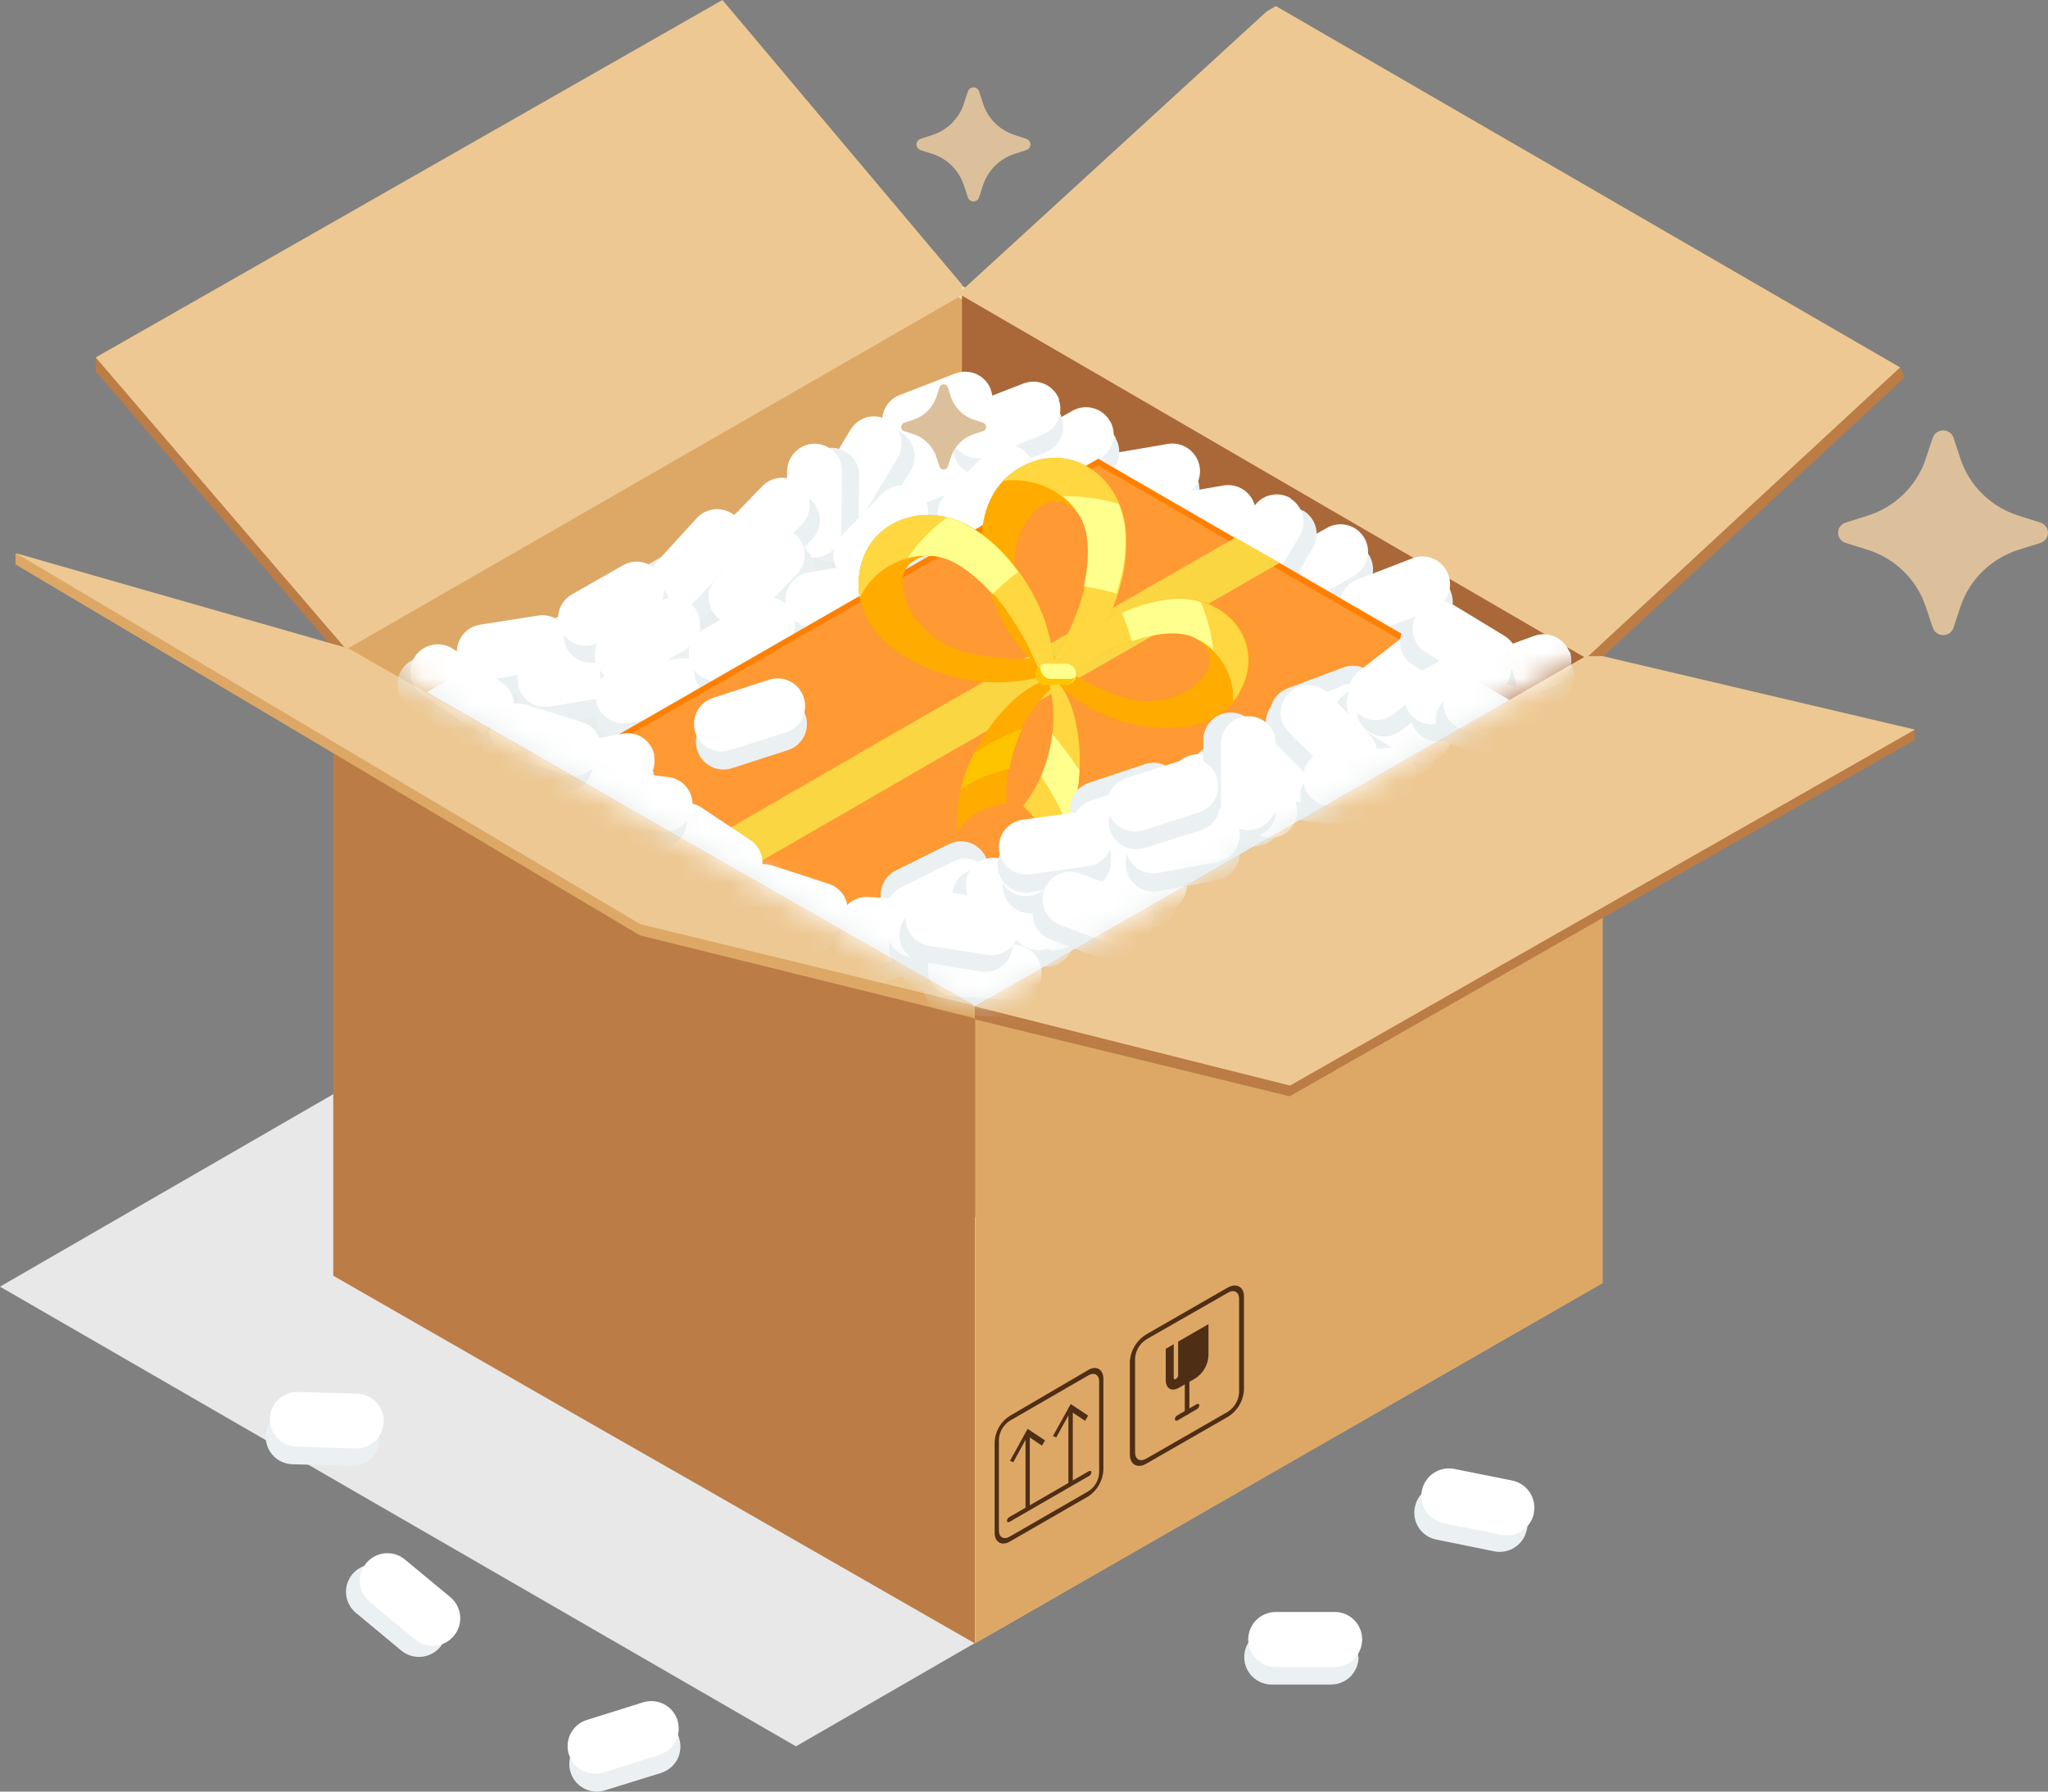<svg width="80" height="70" viewBox="0 0 80 70" fill="none" xmlns="http://www.w3.org/2000/svg">
<rect x="0" y="0" width="80" height="70" fill="#808080" stroke="none"/>
<g style="mix-blend-mode:multiply">
<path d="M53.068 64.747C53.066 65.031 52.952 65.304 52.751 65.504C52.549 65.705 52.276 65.817 51.992 65.817H49.673C49.39 65.817 49.118 65.705 48.917 65.504C48.716 65.303 48.603 65.031 48.603 64.747C48.603 64.606 48.63 64.466 48.683 64.335C48.736 64.205 48.815 64.086 48.915 63.986C49.014 63.886 49.132 63.807 49.263 63.752C49.393 63.698 49.532 63.67 49.673 63.67H51.979C52.264 63.67 52.538 63.784 52.74 63.986C52.942 64.188 53.055 64.462 53.055 64.747H53.068Z" fill="#EBF1F2"/>
</g>
<path d="M53.209 64.052C53.209 64.337 53.097 64.61 52.897 64.812C52.696 65.013 52.424 65.128 52.14 65.129H49.834C49.549 65.129 49.275 65.016 49.073 64.814C48.871 64.612 48.758 64.338 48.758 64.052C48.76 63.768 48.874 63.496 49.075 63.295C49.277 63.095 49.55 62.982 49.834 62.982H52.14C52.28 62.982 52.419 63.01 52.549 63.063C52.679 63.117 52.797 63.196 52.896 63.296C52.995 63.395 53.074 63.513 53.128 63.643C53.182 63.773 53.209 63.912 53.209 64.052Z" fill="white"/>
<g style="mix-blend-mode:multiply">
<path d="M0 50.271L31.092 68.232L52.497 55.871L21.399 37.91L0 50.271Z" fill="#E8E8E8"/>
</g>
<path d="M51.828 19.407L47.478 16.897L37.575 11.163L13.018 25.333L22.965 31.067L27.302 33.571L38.085 39.815L62.604 25.645L51.828 19.407Z" fill="#FFDDA8"/>
<path d="M37.307 11.539L13.438 25.333L16.424 27.047L37.842 39.325L58.725 27.353L61.706 25.639L37.307 11.539Z" fill="#DDA866"/>
<path d="M37.576 11.539V36.388L40.544 37.929L61.955 25.639L37.576 11.539Z" fill="#AA6838"/>
<path d="M38.085 39.809V64.212L27.328 58.044L22.965 55.553L13.018 49.844V25.333L22.965 31.08L27.328 33.59L38.085 39.809Z" fill="#BC7C46"/>
<path d="M38.092 39.809V64.212L62.605 50.137V25.645L38.092 39.809Z" fill="#DDA866"/>
<path d="M37.15 11.335L27.871 0.37L3.74 13.954V14.508L13.019 25.333L13.529 25.378L37.157 11.743L37.15 11.335Z" fill="#BC7C46"/>
<path d="M3.74 13.966L13.529 25.378L37.577 11.532V11.118L28.221 0L3.74 13.966Z" fill="#EDC893"/>
<path d="M49.861 0.695L37.945 11.571L61.955 25.715L62.637 25.633L74.4 14.75L74.221 14.355L50.218 0.478L49.861 0.695Z" fill="#BC7C46"/>
<path d="M61.956 25.715L74.222 14.355L49.837 0.236L49.474 0.452L37.443 11.469L61.956 25.715Z" fill="#EDC893"/>
<path d="M40.226 58.904L40.06 59.006V56.082L40.226 55.986V58.904Z" fill="#4F2E16"/>
<path d="M40.822 56.279L40.701 56.483L40.141 56.107L39.581 57.133L39.453 57.076L40.141 55.827L40.822 56.279Z" fill="#4F2E16"/>
<path d="M41.906 57.936L41.734 58.038V55.113L41.906 55.018V57.936Z" fill="#4F2E16"/>
<path d="M42.507 55.311L42.386 55.515L41.825 55.139L41.258 56.165L41.131 56.107L41.825 54.858L42.507 55.311Z" fill="#4F2E16"/>
<path d="M42.55 57.662L39.417 59.471C39.372 59.471 39.334 59.471 39.334 59.427C39.335 59.398 39.343 59.369 39.358 59.344C39.372 59.318 39.392 59.297 39.417 59.28L42.55 57.471C42.595 57.471 42.633 57.471 42.633 57.522C42.631 57.55 42.622 57.577 42.608 57.602C42.593 57.626 42.574 57.647 42.55 57.662Z" fill="#4F2E16"/>
<path d="M42.522 58.459L39.439 60.236C39.115 60.421 38.853 60.236 38.853 59.898V56.337C38.863 56.133 38.921 55.935 39.023 55.759C39.125 55.583 39.268 55.434 39.439 55.324L42.522 53.521C42.84 53.336 43.101 53.521 43.101 53.865V57.42C43.093 57.627 43.037 57.828 42.936 58.009C42.835 58.189 42.693 58.343 42.522 58.459ZM39.439 55.515C39.318 55.595 39.216 55.702 39.143 55.828C39.07 55.954 39.028 56.096 39.019 56.241V59.797C39.019 60.064 39.21 60.172 39.439 60.039L42.522 58.261C42.644 58.182 42.745 58.075 42.817 57.948C42.889 57.822 42.93 57.68 42.936 57.535V53.979C42.936 53.712 42.745 53.603 42.516 53.737L39.439 55.515Z" fill="#4F2E16"/>
<path d="M47.956 55.362L44.772 57.191C44.441 57.382 44.135 57.229 44.135 56.84V53.183C44.151 52.971 44.217 52.765 44.328 52.584C44.438 52.402 44.59 52.249 44.772 52.138L47.956 50.309C48.294 50.118 48.593 50.271 48.593 50.653V54.317C48.578 54.53 48.513 54.736 48.402 54.917C48.291 55.099 48.138 55.252 47.956 55.362ZM44.772 52.336C44.646 52.417 44.541 52.527 44.466 52.656C44.39 52.786 44.347 52.931 44.339 53.081V56.745C44.339 57.019 44.53 57.127 44.772 56.993L47.956 55.164C48.084 55.083 48.191 54.972 48.269 54.842C48.346 54.711 48.392 54.564 48.402 54.413V50.755C48.402 50.481 48.204 50.367 47.969 50.507L44.772 52.336Z" fill="#4F2E16"/>
<path d="M46.377 55.279C46.326 55.279 46.281 55.279 46.281 55.228V52.609C46.284 52.578 46.295 52.548 46.311 52.522C46.328 52.495 46.35 52.473 46.377 52.456C46.421 52.456 46.46 52.456 46.46 52.507V55.132C46.458 55.162 46.45 55.19 46.435 55.215C46.421 55.241 46.401 55.263 46.377 55.279Z" fill="#4F2E16"/>
<path d="M46.765 55.05L45.982 55.508C45.931 55.508 45.893 55.508 45.893 55.457C45.894 55.427 45.903 55.397 45.918 55.37C45.934 55.343 45.956 55.321 45.982 55.304L46.765 54.852C46.81 54.852 46.848 54.852 46.848 54.903C46.847 54.932 46.839 54.961 46.824 54.986C46.81 55.012 46.789 55.033 46.765 55.05Z" fill="#4F2E16"/>
<path d="M47.206 51.736V52.96C47.198 53.14 47.147 53.315 47.057 53.472C46.967 53.628 46.841 53.761 46.69 53.858L46.053 54.221C45.766 54.387 45.537 54.253 45.537 53.922V52.699L45.849 52.52V53.833C45.849 53.884 45.887 53.909 45.932 53.877C45.958 53.862 45.979 53.84 45.995 53.815C46.01 53.789 46.019 53.761 46.021 53.731V52.418L47.206 51.736Z" fill="#4F2E16"/>
<path d="M37.576 36.241L35.156 37.624L38.124 39.325L40.519 37.949L37.576 36.241Z" fill="#C68B51"/>
<path d="M0.604 21.619L13.564 25.416L38.09 39.325L38.083 39.784L25.002 36.547L0.604 22.052V21.619Z" fill="#DDA866"/>
<path d="M37.574 14.979L16.672 27.047L38.09 39.325L58.966 27.353L37.574 14.979Z" fill="#E8EDED"/>
<path d="M13.608 25.333L0.635 21.619L25.008 36.107L38.089 39.293L13.608 25.333Z" fill="#EDC893"/>
<path d="M62.279 26.034L38.078 39.325V39.828L50.376 42.835L74.787 28.92V28.506L62.279 26.034Z" fill="#BC7C46"/>
<path d="M61.955 25.639L38.092 39.325L50.39 42.415L74.801 28.506L62.617 25.639H61.955Z" fill="#EDC893"/>
<g style="mix-blend-mode:multiply">
<path d="M59.64 59.771C59.582 60.051 59.415 60.297 59.176 60.454C58.938 60.612 58.647 60.669 58.366 60.612L56.112 60.153C55.972 60.127 55.839 60.073 55.72 59.994C55.602 59.915 55.5 59.813 55.422 59.694C55.344 59.575 55.29 59.442 55.264 59.302C55.238 59.162 55.24 59.018 55.271 58.879C55.298 58.74 55.353 58.607 55.432 58.489C55.511 58.371 55.613 58.27 55.732 58.191C55.85 58.113 55.983 58.059 56.123 58.033C56.262 58.007 56.406 58.008 56.545 58.038L58.806 58.49C58.945 58.519 59.077 58.574 59.194 58.653C59.312 58.733 59.413 58.834 59.491 58.953C59.569 59.071 59.623 59.204 59.65 59.343C59.676 59.483 59.675 59.626 59.646 59.765L59.64 59.771Z" fill="#EBF1F2"/>
</g>
<path d="M59.918 59.121C59.891 59.261 59.836 59.393 59.757 59.511C59.678 59.629 59.576 59.73 59.458 59.809C59.339 59.887 59.206 59.941 59.066 59.967C58.927 59.994 58.783 59.992 58.644 59.962L56.383 59.51C56.104 59.451 55.858 59.285 55.701 59.046C55.543 58.807 55.486 58.516 55.543 58.236C55.571 58.096 55.626 57.964 55.706 57.847C55.785 57.729 55.887 57.628 56.005 57.55C56.123 57.472 56.256 57.418 56.395 57.391C56.535 57.364 56.678 57.366 56.816 57.394L59.071 57.847C59.21 57.875 59.342 57.93 59.46 58.01C59.577 58.089 59.678 58.191 59.756 58.309C59.834 58.428 59.888 58.56 59.915 58.7C59.942 58.839 59.941 58.982 59.912 59.121H59.918Z" fill="white"/>
<g style="mix-blend-mode:multiply">
<path d="M14.825 56.235C14.822 56.376 14.79 56.514 14.733 56.643C14.676 56.772 14.594 56.888 14.491 56.984C14.389 57.081 14.268 57.156 14.136 57.206C14.004 57.255 13.864 57.278 13.723 57.273L11.418 57.21C11.277 57.206 11.138 57.173 11.009 57.115C10.88 57.057 10.764 56.974 10.668 56.871C10.572 56.768 10.496 56.647 10.447 56.515C10.397 56.383 10.374 56.242 10.38 56.101C10.386 55.82 10.504 55.553 10.707 55.358C10.91 55.164 11.181 55.057 11.462 55.062L13.768 55.126C13.909 55.13 14.048 55.162 14.176 55.22C14.305 55.278 14.421 55.361 14.517 55.464C14.614 55.567 14.689 55.688 14.739 55.821C14.788 55.953 14.811 56.094 14.806 56.235H14.825Z" fill="#EBF1F2"/>
</g>
<path d="M14.991 55.547C14.982 55.831 14.862 56.101 14.655 56.297C14.449 56.492 14.174 56.599 13.889 56.592L11.584 56.522C11.302 56.513 11.034 56.394 10.839 56.191C10.643 55.987 10.536 55.714 10.539 55.432C10.543 55.291 10.575 55.151 10.633 55.022C10.691 54.893 10.774 54.777 10.877 54.68C10.98 54.583 11.101 54.507 11.233 54.457C11.365 54.407 11.506 54.383 11.647 54.387L13.946 54.451C14.088 54.455 14.227 54.487 14.356 54.545C14.485 54.603 14.601 54.686 14.698 54.789C14.795 54.892 14.871 55.013 14.921 55.145C14.971 55.277 14.995 55.418 14.991 55.559V55.547Z" fill="white"/>
<g style="mix-blend-mode:multiply">
<path d="M26.529 67.92C26.572 68.055 26.587 68.197 26.574 68.338C26.562 68.48 26.521 68.617 26.456 68.742C26.39 68.868 26.3 68.979 26.192 69.07C26.083 69.16 25.957 69.229 25.822 69.271L23.625 69.953C23.354 70.036 23.061 70.009 22.81 69.876C22.559 69.743 22.371 69.516 22.288 69.245C22.245 69.111 22.23 68.969 22.243 68.828C22.255 68.688 22.296 68.551 22.361 68.426C22.427 68.301 22.517 68.19 22.625 68.1C22.734 68.01 22.86 67.942 22.994 67.901L25.192 67.213C25.464 67.131 25.757 67.159 26.008 67.291C26.26 67.424 26.449 67.649 26.535 67.92H26.529Z" fill="#EBF1F2"/>
</g>
<path d="M26.463 67.219C26.505 67.354 26.52 67.496 26.508 67.636C26.495 67.777 26.455 67.914 26.389 68.038C26.323 68.163 26.233 68.274 26.125 68.364C26.016 68.454 25.891 68.522 25.756 68.564L23.565 69.252C23.293 69.335 22.999 69.308 22.747 69.175C22.495 69.043 22.306 68.816 22.221 68.544C22.179 68.41 22.163 68.268 22.176 68.127C22.189 67.987 22.229 67.85 22.295 67.725C22.361 67.6 22.45 67.489 22.559 67.399C22.668 67.309 22.793 67.241 22.928 67.2L25.125 66.512C25.397 66.428 25.691 66.456 25.943 66.588C26.195 66.721 26.384 66.948 26.469 67.219H26.463Z" fill="white"/>
<g style="mix-blend-mode:multiply">
<path d="M17.194 64.352C17.01 64.57 16.748 64.707 16.465 64.734C16.181 64.76 15.898 64.673 15.678 64.492L13.907 63.02C13.799 62.931 13.708 62.821 13.642 62.697C13.575 62.572 13.534 62.436 13.521 62.296C13.507 62.155 13.521 62.014 13.562 61.879C13.604 61.744 13.671 61.619 13.761 61.51C13.944 61.29 14.208 61.152 14.493 61.126C14.778 61.099 15.062 61.187 15.283 61.37L17.054 62.842C17.271 63.024 17.408 63.285 17.434 63.568C17.461 63.851 17.374 64.133 17.194 64.352Z" fill="#EBF1F2"/>
</g>
<path d="M17.731 63.912C17.642 64.021 17.532 64.112 17.407 64.178C17.283 64.245 17.147 64.286 17.007 64.299C16.866 64.313 16.725 64.299 16.59 64.257C16.455 64.216 16.33 64.149 16.221 64.059L14.445 62.587C14.336 62.497 14.246 62.387 14.181 62.262C14.115 62.138 14.074 62.002 14.061 61.861C14.048 61.721 14.063 61.579 14.105 61.445C14.146 61.31 14.214 61.185 14.305 61.077C14.394 60.968 14.504 60.878 14.628 60.811C14.752 60.745 14.889 60.704 15.029 60.69C15.169 60.676 15.311 60.691 15.445 60.732C15.58 60.773 15.705 60.841 15.814 60.931L17.591 62.402C17.699 62.492 17.789 62.602 17.855 62.727C17.921 62.852 17.961 62.988 17.974 63.128C17.987 63.269 17.973 63.41 17.931 63.545C17.889 63.679 17.821 63.804 17.731 63.912Z" fill="white"/>
<mask id="mask0_4437_17652" style="mask-type:luminance" maskUnits="userSpaceOnUse" x="14" y="1" width="52" height="39">
<path d="M37.196 1.548L14.301 25.715L17.275 27.397L38.1 39.338L58.404 27.684L65.244 23.861L52.22 7.168L37.196 1.548Z" fill="white"/>
</mask>
<g mask="url(#mask0_4437_17652)">
<g style="mix-blend-mode:multiply">
<path d="M22.225 25.639C22.25 25.777 22.247 25.92 22.216 26.057C22.186 26.194 22.128 26.324 22.047 26.439C21.966 26.554 21.863 26.652 21.743 26.727C21.624 26.802 21.491 26.852 21.353 26.875L19.105 27.264C18.963 27.292 18.817 27.292 18.676 27.263C18.534 27.234 18.4 27.176 18.281 27.094C18.162 27.012 18.061 26.907 17.984 26.785C17.907 26.663 17.854 26.527 17.831 26.384C17.785 26.104 17.851 25.817 18.016 25.585C18.18 25.354 18.43 25.197 18.71 25.148L21.015 24.76C21.154 24.736 21.296 24.74 21.433 24.771C21.571 24.803 21.701 24.861 21.815 24.943C21.93 25.024 22.028 25.128 22.102 25.247C22.177 25.367 22.227 25.5 22.251 25.639H22.225Z" fill="#EBF1F2"/>
</g>
<path d="M22.252 24.932C22.3 25.213 22.234 25.502 22.069 25.735C21.904 25.968 21.654 26.126 21.373 26.174L19.106 26.563C18.825 26.609 18.537 26.543 18.304 26.378C18.072 26.214 17.913 25.964 17.864 25.683C17.836 25.542 17.837 25.396 17.867 25.255C17.896 25.114 17.953 24.98 18.035 24.861C18.117 24.743 18.222 24.642 18.343 24.564C18.465 24.486 18.601 24.434 18.743 24.409L21.016 24.052C21.296 24.006 21.584 24.073 21.815 24.237C22.046 24.402 22.203 24.652 22.252 24.932Z" fill="white"/>
<g style="mix-blend-mode:multiply">
<path d="M46.835 18.936C46.863 19.078 46.863 19.224 46.834 19.365C46.804 19.507 46.747 19.641 46.665 19.76C46.583 19.879 46.478 19.98 46.356 20.057C46.234 20.135 46.098 20.187 45.956 20.21L43.688 20.593C43.408 20.641 43.12 20.576 42.888 20.413C42.655 20.249 42.496 20 42.447 19.72C42.4 19.442 42.464 19.156 42.624 18.924C42.785 18.692 43.029 18.532 43.306 18.477L45.574 18.089C45.715 18.06 45.861 18.061 46.002 18.09C46.144 18.119 46.278 18.176 46.397 18.258C46.516 18.34 46.617 18.445 46.694 18.567C46.772 18.689 46.824 18.826 46.847 18.968L46.835 18.936Z" fill="#EBF1F2"/>
</g>
<path d="M46.86 18.229C46.908 18.51 46.842 18.799 46.678 19.032C46.513 19.265 46.262 19.423 45.981 19.471L43.714 19.86C43.572 19.889 43.426 19.888 43.285 19.859C43.144 19.83 43.01 19.773 42.891 19.691C42.772 19.609 42.671 19.503 42.593 19.381C42.516 19.259 42.464 19.123 42.44 18.981C42.394 18.7 42.46 18.412 42.625 18.179C42.789 17.947 43.039 17.788 43.319 17.738L45.586 17.35C45.728 17.322 45.873 17.323 46.014 17.353C46.156 17.382 46.289 17.439 46.408 17.521C46.527 17.603 46.628 17.708 46.705 17.829C46.783 17.951 46.836 18.087 46.86 18.229Z" fill="white"/>
<g style="mix-blend-mode:multiply">
<path d="M24.595 26.652C24.623 26.794 24.623 26.939 24.594 27.081C24.565 27.222 24.507 27.357 24.425 27.476C24.343 27.594 24.238 27.696 24.116 27.773C23.995 27.85 23.858 27.902 23.716 27.926L21.449 28.315C21.307 28.338 21.161 28.333 21.021 28.299C20.881 28.266 20.75 28.204 20.634 28.119C20.518 28.033 20.421 27.925 20.347 27.801C20.274 27.677 20.226 27.54 20.207 27.397C20.159 27.116 20.224 26.827 20.389 26.594C20.554 26.361 20.805 26.203 21.086 26.155L23.353 25.773C23.633 25.724 23.921 25.789 24.154 25.953C24.387 26.116 24.545 26.365 24.595 26.645V26.652Z" fill="#EBF1F2"/>
</g>
<path d="M24.619 25.951C24.648 26.093 24.647 26.239 24.618 26.38C24.589 26.522 24.532 26.656 24.45 26.775C24.368 26.894 24.263 26.995 24.141 27.072C24.019 27.15 23.883 27.202 23.74 27.226L21.473 27.608C21.193 27.656 20.905 27.591 20.672 27.428C20.439 27.264 20.281 27.015 20.231 26.735C20.207 26.595 20.21 26.452 20.241 26.313C20.271 26.175 20.329 26.044 20.411 25.928C20.493 25.811 20.597 25.713 20.717 25.637C20.837 25.561 20.97 25.51 21.11 25.486L23.377 25.097C23.659 25.049 23.947 25.115 24.18 25.28C24.413 25.445 24.571 25.695 24.619 25.977V25.951Z" fill="white"/>
<g style="mix-blend-mode:multiply">
<path d="M49.039 20.555C49.067 20.696 49.067 20.842 49.038 20.983C49.009 21.125 48.951 21.259 48.869 21.378C48.787 21.497 48.682 21.598 48.56 21.676C48.438 21.753 48.302 21.805 48.16 21.829L45.893 22.217C45.751 22.246 45.605 22.245 45.464 22.216C45.322 22.187 45.188 22.13 45.069 22.048C44.95 21.966 44.849 21.861 44.772 21.739C44.695 21.617 44.642 21.481 44.619 21.338C44.571 21.057 44.636 20.768 44.801 20.535C44.966 20.302 45.217 20.144 45.498 20.096L47.765 19.675C47.907 19.648 48.052 19.649 48.193 19.678C48.334 19.708 48.468 19.765 48.587 19.847C48.705 19.929 48.806 20.034 48.884 20.155C48.962 20.277 49.014 20.412 49.039 20.555Z" fill="#EBF1F2"/>
</g>
<path d="M49.039 19.854C49.062 19.992 49.058 20.135 49.027 20.272C48.996 20.41 48.938 20.539 48.856 20.654C48.774 20.769 48.671 20.867 48.551 20.941C48.432 21.016 48.299 21.067 48.16 21.09L45.892 21.478C45.751 21.507 45.605 21.506 45.464 21.477C45.322 21.448 45.188 21.391 45.069 21.309C44.95 21.227 44.849 21.122 44.772 21C44.694 20.878 44.642 20.742 44.619 20.599C44.595 20.46 44.599 20.318 44.63 20.18C44.662 20.043 44.72 19.913 44.802 19.798C44.883 19.684 44.987 19.586 45.106 19.511C45.226 19.436 45.359 19.386 45.498 19.363L47.765 18.974C47.907 18.946 48.052 18.946 48.194 18.975C48.335 19.004 48.469 19.062 48.588 19.144C48.707 19.226 48.808 19.331 48.886 19.453C48.963 19.575 49.015 19.711 49.039 19.854Z" fill="white"/>
<g style="mix-blend-mode:multiply">
<path d="M29.149 20.745C29.259 20.841 29.348 20.958 29.411 21.089C29.474 21.22 29.509 21.363 29.516 21.508C29.523 21.653 29.5 21.798 29.449 21.934C29.398 22.071 29.32 22.195 29.219 22.3L27.665 23.995C27.57 24.099 27.456 24.184 27.328 24.244C27.201 24.305 27.063 24.339 26.922 24.345C26.781 24.352 26.64 24.33 26.508 24.282C26.375 24.234 26.253 24.16 26.149 24.065C26.042 23.968 25.956 23.85 25.896 23.718C25.836 23.586 25.803 23.444 25.799 23.299C25.796 23.154 25.821 23.01 25.875 22.876C25.929 22.741 26.009 22.619 26.111 22.517L27.665 20.816C27.76 20.711 27.874 20.626 28.002 20.566C28.129 20.506 28.268 20.472 28.409 20.465C28.549 20.459 28.69 20.48 28.823 20.528C28.955 20.576 29.077 20.65 29.181 20.745H29.149Z" fill="#EBF1F2"/>
</g>
<path d="M28.735 20.172C28.84 20.267 28.925 20.383 28.985 20.511C29.045 20.639 29.079 20.778 29.086 20.919C29.092 21.061 29.071 21.202 29.023 21.335C28.974 21.468 28.901 21.59 28.805 21.695L27.251 23.396C27.156 23.5 27.041 23.584 26.913 23.644C26.786 23.704 26.647 23.737 26.506 23.743C26.366 23.749 26.225 23.727 26.093 23.679C25.96 23.63 25.839 23.556 25.735 23.46C25.526 23.268 25.401 23 25.388 22.716C25.375 22.432 25.474 22.154 25.665 21.944L27.219 20.242C27.412 20.033 27.679 19.908 27.963 19.895C28.247 19.881 28.524 19.981 28.735 20.172Z" fill="white"/>
<g style="mix-blend-mode:multiply">
<path d="M26.023 23.16C26.164 23.408 26.2 23.701 26.125 23.976C26.05 24.251 25.869 24.484 25.622 24.626L23.622 25.76C23.375 25.9 23.082 25.937 22.807 25.862C22.533 25.787 22.299 25.606 22.158 25.358C22.017 25.111 21.981 24.818 22.056 24.543C22.131 24.268 22.312 24.035 22.559 23.893L24.559 22.753C24.807 22.613 25.101 22.577 25.375 22.653C25.65 22.73 25.883 22.912 26.023 23.16Z" fill="#EBF1F2"/>
</g>
<path d="M25.805 22.485C25.875 22.607 25.921 22.743 25.938 22.883C25.956 23.023 25.946 23.165 25.909 23.301C25.872 23.438 25.808 23.565 25.721 23.676C25.634 23.788 25.526 23.881 25.403 23.95L23.404 25.091C23.156 25.231 22.863 25.268 22.588 25.193C22.314 25.118 22.08 24.937 21.939 24.689C21.799 24.442 21.762 24.149 21.837 23.874C21.912 23.599 22.093 23.366 22.34 23.224L24.34 22.084C24.587 21.943 24.881 21.907 25.155 21.982C25.43 22.057 25.663 22.238 25.805 22.485Z" fill="white"/>
<g style="mix-blend-mode:multiply">
<path d="M27.428 24.569C27.568 24.816 27.605 25.109 27.529 25.384C27.454 25.659 27.273 25.892 27.026 26.034L25.027 27.168C24.778 27.308 24.485 27.344 24.21 27.267C23.935 27.191 23.702 27.008 23.562 26.76C23.422 26.512 23.385 26.219 23.46 25.945C23.535 25.67 23.716 25.436 23.963 25.295L25.963 24.154C26.211 24.014 26.505 23.979 26.78 24.055C27.054 24.132 27.287 24.314 27.428 24.562V24.569Z" fill="#EBF1F2"/>
</g>
<path d="M27.211 23.893C27.351 24.141 27.388 24.434 27.313 24.709C27.237 24.983 27.057 25.217 26.81 25.359L24.835 26.499C24.588 26.64 24.295 26.676 24.02 26.601C23.746 26.526 23.512 26.345 23.37 26.098C23.23 25.85 23.194 25.557 23.269 25.282C23.344 25.008 23.525 24.774 23.772 24.632L25.771 23.492C26.019 23.351 26.312 23.315 26.587 23.39C26.861 23.465 27.095 23.646 27.236 23.893H27.211Z" fill="white"/>
<g style="mix-blend-mode:multiply">
<path d="M43.58 17.127C43.72 17.374 43.757 17.668 43.681 17.942C43.606 18.217 43.425 18.451 43.178 18.592L41.179 19.752C40.93 19.892 40.636 19.929 40.36 19.854C40.085 19.779 39.85 19.598 39.708 19.35C39.631 19.225 39.582 19.086 39.561 18.94C39.541 18.795 39.55 18.648 39.589 18.506C39.628 18.365 39.695 18.233 39.787 18.118C39.878 18.004 39.992 17.909 40.121 17.84L42.121 16.7C42.37 16.56 42.663 16.524 42.938 16.601C43.212 16.677 43.446 16.859 43.586 17.108L43.58 17.127Z" fill="#EBF1F2"/>
</g>
<path d="M43.363 16.451C43.503 16.699 43.54 16.992 43.465 17.267C43.389 17.541 43.209 17.775 42.962 17.917L40.962 19.057C40.713 19.2 40.417 19.238 40.14 19.163C39.863 19.087 39.627 18.905 39.484 18.656C39.344 18.407 39.309 18.113 39.385 17.839C39.462 17.564 39.644 17.331 39.892 17.19L41.892 16.05C42.139 15.909 42.432 15.873 42.707 15.948C42.981 16.023 43.215 16.204 43.356 16.451H43.363Z" fill="white"/>
<g style="mix-blend-mode:multiply">
<path d="M53.494 21.714C53.635 21.962 53.671 22.255 53.596 22.53C53.521 22.804 53.34 23.038 53.093 23.18L51.093 24.32C50.971 24.39 50.836 24.436 50.696 24.454C50.556 24.472 50.413 24.462 50.277 24.424C50.141 24.387 50.014 24.323 49.902 24.236C49.791 24.15 49.698 24.042 49.628 23.919C49.488 23.671 49.451 23.378 49.526 23.103C49.602 22.828 49.783 22.595 50.03 22.453L52.029 21.313C52.277 21.172 52.57 21.136 52.844 21.211C53.119 21.286 53.353 21.467 53.494 21.714Z" fill="#EBF1F2"/>
</g>
<path d="M53.299 21.026C53.439 21.274 53.476 21.567 53.401 21.842C53.325 22.116 53.145 22.35 52.898 22.491L50.898 23.632C50.649 23.772 50.356 23.808 50.081 23.731C49.806 23.655 49.573 23.472 49.433 23.224C49.293 22.977 49.256 22.683 49.331 22.409C49.406 22.134 49.587 21.9 49.834 21.759L51.834 20.625C52.082 20.484 52.375 20.448 52.649 20.523C52.924 20.598 53.157 20.779 53.299 21.026Z" fill="white"/>
<g style="mix-blend-mode:multiply">
<path d="M38.847 15.929C38.897 16.062 38.92 16.203 38.915 16.345C38.91 16.487 38.877 16.627 38.818 16.756C38.759 16.885 38.675 17.001 38.57 17.098C38.466 17.194 38.344 17.269 38.211 17.318L36.064 18.153C35.931 18.203 35.79 18.226 35.648 18.221C35.506 18.215 35.367 18.182 35.237 18.123C35.108 18.064 34.992 17.98 34.896 17.875C34.8 17.771 34.725 17.649 34.676 17.515C34.625 17.383 34.601 17.241 34.606 17.099C34.611 16.956 34.644 16.817 34.703 16.687C34.762 16.558 34.847 16.442 34.951 16.345C35.056 16.249 35.179 16.175 35.313 16.126L37.427 15.292C37.562 15.236 37.706 15.208 37.852 15.21C37.998 15.212 38.142 15.244 38.275 15.304C38.408 15.364 38.527 15.45 38.626 15.557C38.724 15.665 38.8 15.791 38.847 15.929Z" fill="#EBF1F2"/>
</g>
<path d="M38.703 15.234C38.753 15.367 38.776 15.509 38.771 15.651C38.766 15.793 38.733 15.932 38.673 16.061C38.614 16.19 38.53 16.306 38.426 16.403C38.322 16.499 38.199 16.574 38.066 16.623L35.92 17.451C35.787 17.502 35.645 17.526 35.503 17.521C35.361 17.517 35.221 17.484 35.092 17.424C34.963 17.365 34.846 17.281 34.75 17.176C34.654 17.071 34.58 16.948 34.531 16.814C34.481 16.681 34.457 16.54 34.462 16.398C34.466 16.255 34.499 16.115 34.558 15.986C34.618 15.857 34.702 15.741 34.807 15.644C34.912 15.548 35.034 15.474 35.168 15.425L37.321 14.591C37.454 14.541 37.595 14.518 37.737 14.523C37.879 14.528 38.019 14.561 38.148 14.62C38.277 14.679 38.393 14.764 38.489 14.868C38.586 14.972 38.66 15.095 38.709 15.228L38.703 15.234Z" fill="white"/>
<g style="mix-blend-mode:multiply">
<path d="M38.758 18.223C38.807 18.356 38.831 18.497 38.825 18.639C38.82 18.781 38.787 18.921 38.728 19.05C38.669 19.179 38.585 19.295 38.48 19.392C38.376 19.488 38.254 19.563 38.121 19.612L35.974 20.44C35.842 20.491 35.7 20.515 35.558 20.51C35.416 20.505 35.276 20.472 35.147 20.413C35.017 20.354 34.901 20.269 34.805 20.164C34.709 20.06 34.634 19.937 34.586 19.803C34.535 19.67 34.512 19.528 34.516 19.386C34.521 19.244 34.554 19.104 34.613 18.975C34.672 18.845 34.757 18.729 34.862 18.633C34.966 18.537 35.089 18.462 35.223 18.414L37.376 17.579C37.508 17.529 37.65 17.506 37.792 17.511C37.934 17.516 38.073 17.549 38.202 17.609C38.331 17.668 38.447 17.752 38.544 17.856C38.64 17.961 38.715 18.083 38.764 18.216L38.758 18.223Z" fill="#EBF1F2"/>
</g>
<path d="M38.645 17.528C38.694 17.661 38.718 17.802 38.712 17.945C38.708 18.086 38.674 18.226 38.615 18.355C38.556 18.484 38.472 18.6 38.368 18.697C38.263 18.793 38.141 18.868 38.008 18.917L35.881 19.752C35.748 19.802 35.606 19.826 35.464 19.822C35.322 19.817 35.182 19.784 35.053 19.725C34.923 19.665 34.807 19.581 34.711 19.476C34.615 19.371 34.541 19.248 34.492 19.114C34.442 18.982 34.418 18.84 34.422 18.698C34.427 18.555 34.46 18.416 34.519 18.286C34.579 18.157 34.663 18.041 34.768 17.945C34.873 17.848 34.995 17.774 35.129 17.726L37.282 16.891C37.415 16.841 37.556 16.818 37.698 16.823C37.84 16.828 37.98 16.861 38.108 16.92C38.238 16.98 38.354 17.064 38.45 17.168C38.546 17.272 38.621 17.395 38.67 17.528H38.645Z" fill="white"/>
<g style="mix-blend-mode:multiply">
<path d="M41.465 16.292C41.514 16.425 41.538 16.566 41.532 16.708C41.527 16.85 41.494 16.99 41.435 17.119C41.376 17.248 41.292 17.364 41.188 17.461C41.083 17.557 40.961 17.632 40.828 17.681L38.681 18.515C38.548 18.565 38.407 18.588 38.265 18.583C38.123 18.578 37.984 18.545 37.855 18.486C37.726 18.427 37.61 18.343 37.513 18.238C37.417 18.134 37.342 18.012 37.293 17.878C37.242 17.745 37.219 17.604 37.223 17.462C37.228 17.319 37.261 17.179 37.32 17.05C37.379 16.921 37.464 16.805 37.569 16.708C37.673 16.612 37.796 16.538 37.93 16.489L40.083 15.661C40.215 15.61 40.357 15.586 40.499 15.591C40.641 15.596 40.781 15.629 40.91 15.688C41.04 15.747 41.156 15.832 41.252 15.937C41.348 16.041 41.423 16.164 41.471 16.298L41.465 16.292Z" fill="#EBF1F2"/>
</g>
<path d="M41.352 15.598C41.402 15.731 41.425 15.872 41.42 16.014C41.414 16.156 41.381 16.296 41.322 16.425C41.263 16.554 41.179 16.67 41.075 16.766C40.97 16.863 40.848 16.938 40.715 16.987L38.588 17.84C38.455 17.891 38.313 17.915 38.171 17.91C38.029 17.906 37.889 17.873 37.76 17.813C37.631 17.754 37.514 17.669 37.418 17.565C37.322 17.46 37.248 17.337 37.199 17.203C37.149 17.07 37.125 16.929 37.13 16.786C37.134 16.644 37.167 16.504 37.226 16.375C37.286 16.246 37.37 16.13 37.475 16.033C37.58 15.937 37.702 15.863 37.836 15.814L39.989 14.98C40.122 14.93 40.263 14.907 40.405 14.912C40.547 14.917 40.687 14.95 40.816 15.009C40.945 15.068 41.061 15.152 41.157 15.257C41.253 15.361 41.328 15.483 41.377 15.617L41.352 15.598Z" fill="white"/>
<g style="mix-blend-mode:multiply">
<path d="M56.679 23.141C56.729 23.274 56.752 23.416 56.747 23.558C56.742 23.7 56.709 23.839 56.65 23.968C56.591 24.097 56.507 24.213 56.402 24.31C56.298 24.406 56.176 24.481 56.042 24.53L53.896 25.358C53.763 25.409 53.622 25.433 53.48 25.428C53.337 25.424 53.198 25.391 53.068 25.331C52.939 25.272 52.823 25.188 52.727 25.083C52.63 24.978 52.556 24.855 52.508 24.721C52.457 24.588 52.433 24.447 52.438 24.305C52.443 24.162 52.476 24.022 52.535 23.893C52.594 23.764 52.679 23.648 52.783 23.551C52.888 23.455 53.011 23.381 53.145 23.332L55.291 22.504C55.424 22.454 55.566 22.431 55.709 22.436C55.851 22.441 55.991 22.474 56.121 22.533C56.25 22.592 56.367 22.676 56.464 22.781C56.561 22.885 56.636 23.008 56.686 23.141H56.679Z" fill="#EBF1F2"/>
</g>
<path d="M56.572 22.441C56.623 22.574 56.647 22.716 56.642 22.859C56.638 23.001 56.605 23.142 56.545 23.271C56.486 23.401 56.402 23.518 56.297 23.615C56.192 23.712 56.069 23.787 55.935 23.836L53.789 24.664C53.656 24.714 53.514 24.737 53.373 24.732C53.231 24.727 53.091 24.694 52.962 24.635C52.833 24.575 52.717 24.491 52.621 24.387C52.524 24.283 52.449 24.16 52.401 24.027C52.35 23.894 52.326 23.752 52.331 23.61C52.335 23.468 52.368 23.328 52.428 23.199C52.487 23.069 52.571 22.953 52.676 22.857C52.781 22.761 52.904 22.686 53.037 22.638L55.184 21.81C55.316 21.759 55.458 21.735 55.6 21.74C55.742 21.744 55.882 21.777 56.011 21.837C56.141 21.896 56.257 21.981 56.353 22.085C56.449 22.19 56.524 22.313 56.572 22.447V22.441Z" fill="white"/>
<g style="mix-blend-mode:multiply">
<path d="M61.426 26.123C61.476 26.256 61.499 26.398 61.494 26.54C61.489 26.682 61.456 26.821 61.397 26.95C61.337 27.079 61.253 27.195 61.149 27.292C61.045 27.388 60.922 27.463 60.789 27.512L58.662 28.353C58.529 28.403 58.388 28.426 58.246 28.421C58.104 28.416 57.964 28.383 57.835 28.324C57.706 28.265 57.59 28.18 57.494 28.076C57.397 27.972 57.322 27.849 57.274 27.716C57.223 27.583 57.199 27.442 57.204 27.299C57.208 27.157 57.241 27.017 57.301 26.888C57.36 26.759 57.444 26.642 57.549 26.546C57.654 26.45 57.777 26.375 57.91 26.327L60.057 25.499C60.19 25.448 60.332 25.424 60.475 25.429C60.617 25.433 60.758 25.466 60.887 25.525C61.017 25.585 61.134 25.669 61.231 25.774C61.328 25.879 61.403 26.002 61.451 26.136L61.426 26.123Z" fill="#EBF1F2"/>
</g>
<path d="M61.312 25.435C61.362 25.568 61.385 25.71 61.38 25.852C61.375 25.994 61.342 26.133 61.283 26.262C61.224 26.391 61.139 26.508 61.035 26.604C60.931 26.7 60.809 26.775 60.675 26.824L58.529 27.652C58.396 27.703 58.255 27.727 58.112 27.722C57.97 27.718 57.831 27.685 57.701 27.625C57.572 27.566 57.456 27.482 57.36 27.377C57.263 27.272 57.189 27.149 57.141 27.015C57.09 26.882 57.066 26.741 57.071 26.599C57.075 26.456 57.108 26.316 57.168 26.187C57.227 26.058 57.312 25.942 57.416 25.845C57.521 25.749 57.644 25.674 57.778 25.626L59.917 24.849C60.051 24.799 60.193 24.776 60.335 24.781C60.477 24.786 60.617 24.819 60.747 24.878C60.877 24.937 60.993 25.021 61.09 25.126C61.187 25.23 61.263 25.353 61.312 25.486V25.435Z" fill="white"/>
<g style="mix-blend-mode:multiply">
<path d="M35.21 16.904C35.331 16.976 35.437 17.071 35.521 17.184C35.605 17.297 35.666 17.426 35.7 17.563C35.735 17.699 35.742 17.842 35.721 17.981C35.7 18.121 35.652 18.255 35.58 18.375L34.389 20.351C34.316 20.472 34.22 20.578 34.106 20.662C33.993 20.746 33.864 20.807 33.726 20.842C33.589 20.876 33.447 20.883 33.307 20.862C33.167 20.841 33.032 20.793 32.911 20.72C32.667 20.572 32.492 20.333 32.424 20.056C32.356 19.779 32.4 19.486 32.548 19.242L33.752 17.267C33.824 17.146 33.92 17.041 34.033 16.957C34.147 16.874 34.275 16.813 34.412 16.78C34.549 16.746 34.691 16.739 34.83 16.761C34.969 16.782 35.102 16.831 35.223 16.904H35.21Z" fill="#EBF1F2"/>
</g>
<path d="M34.694 16.426C34.815 16.498 34.921 16.593 35.005 16.706C35.089 16.82 35.15 16.948 35.185 17.085C35.219 17.222 35.226 17.364 35.205 17.503C35.184 17.643 35.136 17.777 35.064 17.898L33.873 19.873C33.8 19.994 33.704 20.099 33.591 20.182C33.478 20.266 33.349 20.326 33.212 20.36C33.076 20.394 32.934 20.4 32.795 20.379C32.656 20.358 32.522 20.309 32.402 20.236C32.28 20.164 32.175 20.069 32.091 19.955C32.006 19.842 31.945 19.714 31.911 19.577C31.877 19.44 31.87 19.298 31.891 19.159C31.911 19.019 31.959 18.885 32.032 18.764L33.223 16.789C33.295 16.668 33.391 16.562 33.504 16.478C33.617 16.394 33.746 16.333 33.883 16.299C34.02 16.266 34.162 16.259 34.301 16.281C34.441 16.303 34.574 16.352 34.694 16.426Z" fill="white"/>
<g style="mix-blend-mode:multiply">
<path d="M50.908 19.949C51.029 20.021 51.135 20.117 51.219 20.23C51.303 20.343 51.364 20.471 51.398 20.608C51.433 20.745 51.44 20.887 51.419 21.027C51.398 21.166 51.35 21.3 51.277 21.421L50.093 23.396C50.02 23.517 49.924 23.623 49.81 23.708C49.697 23.792 49.568 23.853 49.431 23.887C49.293 23.922 49.151 23.928 49.011 23.908C48.871 23.887 48.736 23.839 48.615 23.766C48.374 23.619 48.199 23.383 48.13 23.109C48.061 22.834 48.103 22.544 48.246 22.3L49.437 20.325C49.509 20.204 49.605 20.099 49.718 20.016C49.832 19.932 49.96 19.872 50.097 19.838C50.234 19.804 50.376 19.798 50.515 19.819C50.654 19.84 50.788 19.889 50.908 19.962V19.949Z" fill="#EBF1F2"/>
</g>
<path d="M50.395 19.471C50.516 19.544 50.621 19.639 50.706 19.752C50.79 19.865 50.851 19.994 50.885 20.131C50.919 20.267 50.926 20.41 50.906 20.549C50.885 20.688 50.837 20.822 50.764 20.943L49.573 22.938C49.501 23.058 49.405 23.163 49.291 23.247C49.178 23.33 49.05 23.391 48.913 23.424C48.776 23.458 48.634 23.465 48.495 23.444C48.356 23.422 48.222 23.374 48.102 23.301C47.981 23.226 47.876 23.128 47.793 23.012C47.71 22.896 47.652 22.765 47.62 22.626C47.589 22.487 47.585 22.344 47.61 22.203C47.635 22.063 47.687 21.929 47.764 21.81L48.955 19.835C49.028 19.714 49.124 19.609 49.237 19.525C49.35 19.442 49.479 19.381 49.616 19.348C49.752 19.314 49.894 19.307 50.033 19.329C50.172 19.35 50.306 19.398 50.426 19.471H50.395Z" fill="white"/>
<g style="mix-blend-mode:multiply">
<path d="M32.511 17.496C32.795 17.503 33.066 17.622 33.263 17.827C33.459 18.033 33.567 18.308 33.562 18.592L33.524 20.892C33.517 21.177 33.398 21.448 33.193 21.646C32.988 21.844 32.713 21.953 32.428 21.95C32.143 21.943 31.873 21.824 31.675 21.619C31.477 21.414 31.368 21.139 31.371 20.854L31.416 18.548C31.422 18.263 31.541 17.993 31.747 17.796C31.952 17.599 32.227 17.491 32.511 17.496Z" fill="#EBF1F2"/>
</g>
<path d="M31.843 17.337C32.127 17.344 32.398 17.463 32.595 17.668C32.791 17.873 32.899 18.148 32.894 18.433L32.856 20.733C32.853 20.874 32.823 21.014 32.767 21.143C32.71 21.273 32.629 21.39 32.527 21.489C32.425 21.587 32.305 21.664 32.174 21.716C32.042 21.768 31.902 21.793 31.76 21.791C31.476 21.784 31.205 21.665 31.007 21.46C30.809 21.255 30.7 20.98 30.703 20.695L30.748 18.395C30.755 18.11 30.873 17.839 31.078 17.641C31.283 17.443 31.558 17.333 31.843 17.337Z" fill="white"/>
<g style="mix-blend-mode:multiply">
<path d="M31.711 19.567C31.811 19.666 31.89 19.785 31.944 19.915C31.998 20.045 32.025 20.184 32.025 20.325C32.025 20.466 31.998 20.606 31.944 20.736C31.89 20.866 31.811 20.984 31.711 21.083L30.106 22.74C30.006 22.84 29.888 22.919 29.758 22.973C29.628 23.027 29.489 23.055 29.348 23.055C29.207 23.055 29.068 23.027 28.938 22.973C28.808 22.919 28.689 22.84 28.59 22.74C28.49 22.641 28.411 22.522 28.357 22.392C28.303 22.262 28.275 22.123 28.275 21.982C28.275 21.841 28.303 21.701 28.357 21.571C28.411 21.441 28.49 21.323 28.59 21.224L30.195 19.567C30.294 19.467 30.413 19.388 30.543 19.334C30.673 19.28 30.812 19.252 30.953 19.252C31.094 19.252 31.233 19.28 31.363 19.334C31.493 19.388 31.611 19.467 31.711 19.567Z" fill="#EBF1F2"/>
</g>
<path d="M31.315 18.981C31.415 19.08 31.494 19.198 31.548 19.328C31.602 19.459 31.63 19.598 31.63 19.739C31.63 19.88 31.602 20.019 31.548 20.149C31.494 20.28 31.415 20.398 31.315 20.497L29.71 22.154C29.61 22.254 29.492 22.333 29.362 22.387C29.232 22.441 29.093 22.469 28.952 22.469C28.811 22.469 28.672 22.441 28.542 22.387C28.412 22.333 28.294 22.254 28.194 22.154C27.992 21.952 27.879 21.678 27.879 21.392C27.879 21.107 27.992 20.833 28.194 20.631L29.793 18.981C29.994 18.779 30.268 18.665 30.554 18.665C30.839 18.665 31.113 18.779 31.315 18.981Z" fill="white"/>
<g style="mix-blend-mode:multiply">
<path d="M31.512 21.51C31.712 21.713 31.825 21.986 31.825 22.272C31.825 22.557 31.712 22.83 31.512 23.033L29.933 24.683C29.833 24.783 29.715 24.862 29.585 24.916C29.455 24.97 29.316 24.998 29.175 24.998C29.034 24.998 28.894 24.97 28.764 24.916C28.634 24.862 28.516 24.783 28.417 24.683C28.215 24.481 28.102 24.207 28.102 23.922C28.102 23.636 28.215 23.362 28.417 23.16L30.015 21.51C30.217 21.308 30.491 21.195 30.776 21.195C31.062 21.195 31.336 21.308 31.537 21.51H31.512Z" fill="#EBF1F2"/>
</g>
<path d="M31.117 20.924C31.317 21.127 31.43 21.401 31.43 21.686C31.43 21.971 31.317 22.244 31.117 22.447L29.512 24.097C29.413 24.197 29.295 24.276 29.165 24.33C29.035 24.384 28.895 24.412 28.754 24.412C28.613 24.412 28.474 24.384 28.344 24.33C28.214 24.276 28.096 24.197 27.996 24.097C27.897 23.998 27.817 23.88 27.763 23.749C27.709 23.619 27.682 23.48 27.682 23.339C27.682 23.198 27.709 23.059 27.763 22.928C27.817 22.798 27.897 22.68 27.996 22.581L29.595 20.924C29.797 20.722 30.07 20.609 30.356 20.609C30.641 20.609 30.915 20.722 31.117 20.924Z" fill="white"/>
<g style="mix-blend-mode:multiply">
<path d="M36.34 19.866C36.54 20.069 36.652 20.343 36.652 20.628C36.652 20.913 36.54 21.186 36.34 21.389L34.735 23.039C34.533 23.241 34.259 23.355 33.974 23.355C33.688 23.355 33.414 23.241 33.212 23.039C33.013 22.838 32.9 22.565 32.9 22.281C32.9 21.997 33.013 21.725 33.212 21.523L34.811 19.866C35.013 19.665 35.287 19.551 35.572 19.551C35.858 19.551 36.131 19.665 36.333 19.866H36.34Z" fill="#EBF1F2"/>
</g>
<path d="M35.946 19.287C36.046 19.386 36.125 19.504 36.179 19.634C36.233 19.764 36.261 19.904 36.261 20.045C36.261 20.186 36.233 20.325 36.179 20.455C36.125 20.585 36.046 20.704 35.946 20.803L34.392 22.46C34.189 22.66 33.916 22.772 33.631 22.772C33.346 22.772 33.073 22.66 32.87 22.46C32.668 22.258 32.555 21.984 32.555 21.698C32.555 21.413 32.668 21.139 32.87 20.937L34.468 19.28C34.67 19.078 34.944 18.965 35.23 18.965C35.515 18.965 35.789 19.078 35.991 19.28L35.946 19.287Z" fill="white"/>
<g style="mix-blend-mode:multiply">
<path d="M40.46 18.261C40.56 18.36 40.639 18.479 40.693 18.609C40.747 18.739 40.775 18.878 40.775 19.019C40.775 19.16 40.747 19.299 40.693 19.43C40.639 19.56 40.56 19.678 40.46 19.777L38.861 21.434C38.66 21.636 38.386 21.749 38.1 21.749C37.815 21.749 37.541 21.636 37.339 21.434C37.139 21.232 37.027 20.96 37.027 20.676C37.027 20.392 37.139 20.119 37.339 19.918L38.944 18.261C39.044 18.161 39.162 18.082 39.292 18.028C39.422 17.974 39.561 17.946 39.702 17.946C39.843 17.946 39.982 17.974 40.112 18.028C40.242 18.082 40.361 18.161 40.46 18.261Z" fill="#EBF1F2"/>
</g>
<path d="M40.065 17.675C40.164 17.774 40.244 17.892 40.298 18.022C40.352 18.152 40.38 18.292 40.38 18.433C40.38 18.574 40.352 18.713 40.298 18.843C40.244 18.973 40.164 19.091 40.065 19.191L38.466 20.848C38.264 21.049 37.991 21.163 37.705 21.163C37.42 21.163 37.146 21.049 36.944 20.848C36.742 20.646 36.629 20.372 36.629 20.086C36.629 19.801 36.742 19.527 36.944 19.325L38.549 17.675C38.648 17.575 38.767 17.496 38.897 17.442C39.027 17.388 39.166 17.36 39.307 17.36C39.448 17.36 39.587 17.388 39.717 17.442C39.847 17.496 39.965 17.575 40.065 17.675Z" fill="white"/>
<g style="mix-blend-mode:multiply">
<path d="M35.056 23.575C35.085 23.716 35.084 23.862 35.055 24.004C35.026 24.145 34.969 24.279 34.887 24.398C34.805 24.517 34.7 24.618 34.578 24.696C34.456 24.773 34.32 24.825 34.177 24.849L31.91 25.238C31.769 25.266 31.623 25.266 31.481 25.236C31.34 25.207 31.206 25.15 31.087 25.068C30.968 24.986 30.867 24.881 30.79 24.759C30.712 24.637 30.66 24.501 30.636 24.358C30.588 24.077 30.654 23.788 30.819 23.555C30.984 23.322 31.234 23.164 31.515 23.116L33.783 22.727C34.064 22.671 34.356 22.728 34.595 22.887C34.833 23.046 34.999 23.293 35.056 23.575Z" fill="#EBF1F2"/>
</g>
<path d="M35.085 22.861C35.109 23 35.105 23.142 35.073 23.279C35.042 23.417 34.984 23.547 34.902 23.662C34.821 23.776 34.717 23.874 34.597 23.949C34.478 24.023 34.345 24.074 34.206 24.097L31.939 24.486C31.658 24.534 31.369 24.468 31.136 24.303C30.903 24.138 30.745 23.888 30.697 23.606C30.673 23.468 30.677 23.325 30.709 23.188C30.74 23.05 30.798 22.921 30.88 22.806C30.961 22.691 31.065 22.593 31.184 22.519C31.304 22.444 31.437 22.393 31.576 22.37L33.843 21.982C33.985 21.953 34.13 21.953 34.272 21.983C34.413 22.012 34.547 22.069 34.666 22.151C34.785 22.233 34.886 22.338 34.964 22.46C35.041 22.582 35.093 22.718 35.117 22.861H35.085Z" fill="white"/>
<g style="mix-blend-mode:multiply">
<path d="M27.678 27.289C27.702 27.428 27.699 27.571 27.668 27.709C27.637 27.846 27.579 27.976 27.497 28.091C27.415 28.206 27.312 28.304 27.192 28.379C27.072 28.453 26.938 28.503 26.799 28.525L24.532 28.914C24.39 28.942 24.244 28.942 24.103 28.913C23.962 28.884 23.827 28.827 23.709 28.745C23.59 28.663 23.488 28.557 23.411 28.436C23.334 28.314 23.282 28.177 23.258 28.035C23.235 27.891 23.241 27.744 23.276 27.603C23.311 27.462 23.375 27.329 23.463 27.214C23.552 27.098 23.663 27.002 23.789 26.93C23.916 26.859 24.056 26.814 24.201 26.799L26.468 26.41C26.609 26.382 26.755 26.382 26.897 26.411C27.038 26.44 27.172 26.497 27.291 26.579C27.41 26.662 27.511 26.767 27.588 26.889C27.666 27.011 27.718 27.147 27.741 27.289H27.678Z" fill="#EBF1F2"/>
</g>
<path d="M27.704 26.582C27.732 26.724 27.732 26.869 27.703 27.011C27.674 27.152 27.616 27.287 27.534 27.405C27.452 27.524 27.347 27.625 27.226 27.703C27.104 27.78 26.967 27.832 26.825 27.856L24.558 28.245C24.416 28.272 24.271 28.271 24.13 28.242C23.988 28.212 23.855 28.155 23.736 28.073C23.617 27.991 23.516 27.886 23.439 27.765C23.361 27.643 23.308 27.508 23.284 27.366C23.261 27.223 23.266 27.078 23.299 26.938C23.333 26.798 23.395 26.666 23.48 26.55C23.566 26.435 23.673 26.337 23.797 26.264C23.921 26.19 24.058 26.142 24.201 26.123L26.468 25.734C26.61 25.707 26.755 25.708 26.896 25.737C27.038 25.767 27.171 25.824 27.29 25.906C27.409 25.988 27.51 26.093 27.587 26.214C27.665 26.336 27.718 26.472 27.742 26.614L27.704 26.582Z" fill="white"/>
<g style="mix-blend-mode:multiply">
<path d="M31.127 24.543C31.267 24.791 31.304 25.084 31.229 25.359C31.154 25.633 30.973 25.867 30.726 26.008L28.726 27.149C28.478 27.289 28.184 27.325 27.909 27.248C27.635 27.172 27.402 26.989 27.261 26.741C27.121 26.493 27.084 26.2 27.159 25.925C27.235 25.651 27.415 25.417 27.662 25.276L29.662 24.142C29.91 24.001 30.203 23.965 30.477 24.04C30.752 24.115 30.985 24.296 31.127 24.543Z" fill="#EBF1F2"/>
</g>
<path d="M30.912 23.874C31.052 24.122 31.089 24.415 31.014 24.69C30.939 24.964 30.758 25.198 30.511 25.34L28.511 26.474C28.264 26.614 27.97 26.651 27.696 26.576C27.421 26.5 27.188 26.319 27.046 26.072C26.906 25.825 26.869 25.531 26.945 25.257C27.02 24.982 27.201 24.748 27.448 24.607L29.447 23.466C29.696 23.326 29.989 23.291 30.264 23.367C30.539 23.444 30.772 23.626 30.912 23.874Z" fill="white"/>
<mask id="mask1_4437_17652" style="mask-type:luminance" maskUnits="userSpaceOnUse" x="16" y="3" width="46" height="35">
<path d="M16.77 3.039V27.174L35.239 37.834L57.421 25.129L61.58 3.39L16.77 3.039Z" fill="white"/>
</mask>
<g mask="url(#mask1_4437_17652)">
<path d="M49.98 21.994L48.261 21.026L42.898 17.923L20.379 30.876L25.735 33.973L27.467 34.967L33.384 38.382L55.878 25.416L49.98 21.994Z" fill="#FF8000"/>
<path d="M42.898 18.178L20.824 30.876L33.351 38.025L55.406 25.41L42.898 18.178Z" fill="#FF9933"/>
<path d="M33.352 38.382L33.34 65.716L27.391 62.326L25.666 61.338L20.348 58.299V30.876L33.352 38.382Z" fill="#C24100"/>
<path d="M33.353 38.382V65.722L55.899 52.82V25.422L33.353 38.382Z" fill="#FF6F00"/>
<path d="M27.392 34.992V62.326L25.666 61.338V33.998L27.392 34.992Z" fill="#F1B22F"/>
<path d="M49.982 21.995L36.404 29.787L34.678 30.787L27.437 34.967L27.386 34.992L25.66 33.998L25.705 33.973L32.952 29.787L34.678 28.787L48.263 21.001L49.982 21.995Z" fill="#FAD642"/>
<path d="M42.67 25.225C43.238 24.403 43.64 23.479 43.855 22.504C43.985 21.906 44.024 21.292 43.969 20.682C43.766 18.535 41.689 17.159 39.804 18.293C37.416 19.72 38.371 23.434 39.76 25.193C39.951 25.435 40.167 25.658 40.397 25.887L41.033 26.525L41.314 26.786C41.795 26.292 42.248 25.771 42.67 25.225ZM40.995 25.352C40.659 24.908 40.367 24.432 40.123 23.931C39.843 23.454 39.675 22.919 39.632 22.367C39.589 21.815 39.672 21.261 39.874 20.746C40.148 20.185 40.69 19.471 41.358 19.611C42.976 19.949 42.53 22.593 42.154 23.677C41.975 24.181 41.762 24.672 41.517 25.148C41.435 25.308 41.358 25.46 41.269 25.607C41.248 25.632 41.231 25.66 41.218 25.69L40.995 25.352Z" fill="#FFAB00"/>
<path d="M42.671 25.225C43.238 24.403 43.641 23.479 43.855 22.504C43.986 21.906 44.024 21.292 43.97 20.682C43.766 18.535 41.69 17.159 39.805 18.293C39.569 18.426 39.354 18.593 39.168 18.79C39.434 18.751 39.704 18.751 39.97 18.79C40.398 18.834 40.811 18.971 41.181 19.191C41.55 19.411 41.867 19.709 42.11 20.064C42.804 20.956 42.461 22.81 42.161 23.67C41.981 24.174 41.768 24.666 41.524 25.142C41.473 25.238 40.843 26.365 40.849 26.372L41.002 26.518L41.282 26.779C41.775 26.289 42.239 25.77 42.671 25.225Z" fill="#FFD740"/>
<path d="M43.943 20.663C43.91 20.328 43.829 20 43.701 19.688C42.988 19.477 42.247 19.376 41.504 19.389C41.737 19.563 41.935 19.779 42.09 20.026C42.625 20.714 42.542 21.975 42.338 22.912C42.769 22.975 43.194 23.069 43.612 23.192C43.688 22.957 43.752 22.715 43.809 22.466C43.945 21.875 43.99 21.267 43.943 20.663Z" fill="#FFFF8D"/>
<path d="M40.842 24.314C40.51 23.376 40.002 22.511 39.345 21.765C38.94 21.307 38.468 20.914 37.944 20.599C36.09 19.497 33.753 20.363 33.549 22.555C33.301 25.327 36.867 26.741 39.103 26.658C39.415 26.658 39.74 26.607 40.02 26.582L40.912 26.41L41.287 26.34C41.177 25.657 41.028 24.98 40.842 24.314ZM39.956 25.747C39.403 25.747 38.851 25.696 38.307 25.594C37.754 25.539 37.221 25.359 36.748 25.067C36.274 24.776 35.873 24.381 35.575 23.912C35.288 23.358 35.033 22.498 35.536 22.039C36.766 20.93 38.638 22.855 39.288 23.797C39.597 24.234 39.876 24.692 40.122 25.167C40.205 25.32 40.28 25.477 40.345 25.639L40.383 25.728L39.956 25.747Z" fill="#FFAB00"/>
<path d="M40.84 24.314C40.508 23.376 40 22.511 39.344 21.765C38.937 21.308 38.465 20.916 37.943 20.599C36.089 19.497 33.752 20.363 33.548 22.555C33.525 22.823 33.538 23.093 33.586 23.358C33.831 22.842 34.224 22.41 34.715 22.12C35.207 21.829 35.774 21.692 36.344 21.727C37.471 21.689 38.77 23.058 39.286 23.81C39.593 24.244 39.872 24.698 40.121 25.167C40.172 25.263 40.713 26.442 40.713 26.442L40.923 26.403L41.299 26.333C41.184 25.652 41.031 24.978 40.84 24.314Z" fill="#FFD740"/>
<path d="M37.912 20.593C37.623 20.421 37.31 20.294 36.983 20.217C36.389 20.664 35.869 21.202 35.441 21.809C35.72 21.726 36.011 21.695 36.301 21.72C37.167 21.689 38.135 22.504 38.772 23.218C39.081 22.902 39.413 22.61 39.766 22.345C39.619 22.141 39.462 21.945 39.294 21.759C38.895 21.302 38.429 20.909 37.912 20.593Z" fill="#FFFF8D"/>
<path d="M40.887 26.397L41.148 26.614L41.785 27.136C42.008 27.283 42.224 27.448 42.46 27.595C44.167 28.633 47.555 29.079 48.561 26.818C49.363 25.021 47.924 23.332 46.014 23.383C45.469 23.401 44.93 23.499 44.415 23.676C43.574 23.971 42.8 24.428 42.135 25.021C41.694 25.457 41.278 25.916 40.887 26.397ZM41.861 26.327L41.931 26.276C42.052 26.174 42.18 26.091 42.307 26.002C42.703 25.74 43.116 25.504 43.542 25.295C44.459 24.842 46.727 24.167 47.224 25.562C47.421 26.136 46.841 26.69 46.383 27.002C45.946 27.237 45.462 27.37 44.967 27.391C44.472 27.412 43.978 27.32 43.523 27.123C43.055 26.952 42.603 26.739 42.173 26.486L41.861 26.327Z" fill="#FFAB00"/>
<path d="M42.109 25.021C42.776 24.43 43.55 23.974 44.389 23.676C44.905 23.499 45.444 23.401 45.988 23.383C47.899 23.332 49.351 25.021 48.535 26.818C48.438 27.035 48.312 27.239 48.16 27.423C48.178 27.182 48.161 26.939 48.109 26.703C48.019 26.328 47.849 25.977 47.61 25.675C47.371 25.372 47.07 25.125 46.727 24.951C45.861 24.435 44.262 24.951 43.542 25.295C43.116 25.506 42.703 25.745 42.307 26.008C42.224 26.059 41.301 26.76 41.294 26.76L41.148 26.639L40.887 26.422C41.269 25.934 41.677 25.466 42.109 25.021Z" fill="#FFD740"/>
<path d="M46.007 23.396C46.306 23.391 46.604 23.43 46.892 23.511C47.16 24.117 47.33 24.762 47.395 25.422C47.215 25.231 46.998 25.078 46.758 24.97C46.121 24.569 44.988 24.779 44.211 25.059C44.109 24.68 43.979 24.31 43.822 23.951C44.026 23.855 44.23 23.772 44.459 23.696C44.958 23.522 45.479 23.421 46.007 23.396Z" fill="#FFFF8D"/>
<path d="M40.907 26.601C39.601 26.767 37.085 29.723 37.416 32.514C37.678 31.877 38.416 31.558 39.327 31.367C39.261 30.465 39.416 29.561 39.776 28.732C40.137 27.903 40.693 27.174 41.397 26.607L40.907 26.601Z" fill="#FFAB00"/>
<path d="M41.283 26.646C42.276 27.506 42.786 31.367 40.958 33.508C41.085 32.839 40.652 32.157 39.971 31.488C40.523 30.775 40.895 29.94 41.057 29.053C41.219 28.166 41.165 27.253 40.901 26.391L41.283 26.646Z" fill="#FFD740"/>
<path d="M38.06 29.405C37.825 29.859 37.645 30.34 37.525 30.838C38.107 30.454 38.755 30.182 39.436 30.035C39.528 29.487 39.7 28.954 39.946 28.455C39.293 28.721 38.662 29.038 38.06 29.405Z" fill="#FFC400"/>
<path d="M41.102 28.672C41.04 29.243 40.892 29.802 40.662 30.328C41.084 30.935 41.432 31.59 41.7 32.278C41.98 31.582 42.137 30.842 42.165 30.093C41.838 29.599 41.483 29.124 41.102 28.672Z" fill="#FFFF8D"/>
<path d="M42.032 26.372C42.03 26.424 42.018 26.475 41.997 26.522C41.975 26.569 41.945 26.612 41.907 26.647C41.869 26.683 41.825 26.711 41.776 26.729C41.728 26.747 41.676 26.756 41.624 26.754L40.847 26.722C40.795 26.721 40.744 26.709 40.697 26.687C40.65 26.666 40.607 26.635 40.572 26.598C40.536 26.56 40.508 26.515 40.49 26.466C40.472 26.418 40.463 26.366 40.465 26.314C40.467 26.262 40.479 26.21 40.501 26.163C40.522 26.115 40.553 26.072 40.592 26.036C40.63 26.001 40.676 25.973 40.725 25.955C40.774 25.937 40.827 25.929 40.879 25.932H41.65C41.755 25.937 41.854 25.983 41.926 26.061C41.997 26.138 42.035 26.241 42.032 26.346V26.372Z" fill="#FFFF8D"/>
<path d="M41.989 26.467C41.967 26.552 41.917 26.628 41.846 26.68C41.775 26.732 41.689 26.758 41.601 26.754L40.824 26.76C40.718 26.756 40.619 26.709 40.548 26.632C40.476 26.554 40.438 26.452 40.442 26.346C40.443 26.279 40.463 26.213 40.499 26.156C40.535 26.099 40.585 26.052 40.645 26.021C40.639 26.051 40.639 26.081 40.645 26.11C40.645 26.216 40.685 26.318 40.758 26.395C40.83 26.472 40.929 26.518 41.034 26.525H41.804C41.87 26.522 41.934 26.502 41.989 26.467Z" fill="#FFC400"/>
</g>
<g style="mix-blend-mode:multiply">
<path d="M31.471 27.965C31.557 28.235 31.532 28.529 31.402 28.781C31.272 29.033 31.047 29.223 30.777 29.309L28.586 30.016C28.451 30.06 28.309 30.076 28.168 30.063C28.026 30.051 27.889 30.011 27.763 29.945C27.638 29.879 27.526 29.789 27.436 29.68C27.345 29.571 27.277 29.445 27.236 29.309C27.192 29.174 27.176 29.032 27.187 28.891C27.198 28.75 27.237 28.612 27.302 28.486C27.366 28.36 27.455 28.248 27.563 28.157C27.671 28.065 27.796 27.995 27.93 27.952L30.121 27.27C30.392 27.184 30.686 27.209 30.939 27.339C31.192 27.469 31.384 27.694 31.471 27.965Z" fill="#EBF1F2"/>
</g>
<path d="M31.397 27.264C31.441 27.398 31.457 27.539 31.446 27.68C31.434 27.821 31.395 27.958 31.331 28.083C31.266 28.209 31.178 28.32 31.07 28.412C30.962 28.503 30.837 28.572 30.703 28.614L28.512 29.309C28.242 29.395 27.948 29.372 27.695 29.243C27.442 29.114 27.251 28.89 27.162 28.621C27.118 28.486 27.102 28.344 27.113 28.203C27.124 28.062 27.163 27.924 27.227 27.798C27.292 27.672 27.381 27.56 27.489 27.468C27.596 27.377 27.721 27.307 27.856 27.264L30.047 26.556C30.181 26.513 30.323 26.496 30.463 26.508C30.604 26.519 30.741 26.558 30.866 26.622C30.992 26.687 31.103 26.776 31.194 26.884C31.285 26.991 31.354 27.116 31.397 27.251V27.264Z" fill="white"/>
<g style="mix-blend-mode:multiply">
<path d="M49.674 28.27C49.624 28.138 49.601 27.997 49.606 27.855C49.611 27.714 49.645 27.575 49.704 27.446C49.763 27.317 49.847 27.202 49.951 27.106C50.055 27.01 50.178 26.936 50.311 26.888L52.47 26.079C52.602 26.029 52.743 26.006 52.885 26.011C53.026 26.016 53.165 26.049 53.294 26.108C53.422 26.168 53.538 26.252 53.633 26.356C53.729 26.46 53.803 26.583 53.852 26.716C53.951 26.985 53.939 27.281 53.82 27.542C53.7 27.802 53.483 28.005 53.215 28.105L51.062 28.914C50.794 29.013 50.498 29.001 50.239 28.882C49.98 28.762 49.779 28.544 49.68 28.277L49.674 28.27Z" fill="#EBF1F2"/>
</g>
<path d="M49.744 28.965C49.647 28.697 49.66 28.401 49.779 28.143C49.898 27.884 50.115 27.683 50.381 27.582L52.534 26.76C52.802 26.662 53.097 26.673 53.357 26.793C53.616 26.912 53.817 27.13 53.916 27.397C54.015 27.665 54.003 27.961 53.883 28.221C53.764 28.48 53.547 28.681 53.279 28.78L51.126 29.589C50.858 29.688 50.561 29.677 50.301 29.557C50.041 29.438 49.838 29.22 49.738 28.952L49.744 28.965Z" fill="white"/>
<g style="mix-blend-mode:multiply">
<path d="M41.856 31.934C41.77 31.664 41.793 31.372 41.92 31.119C42.048 30.866 42.27 30.673 42.538 30.583L44.722 29.857C44.856 29.812 44.997 29.794 45.137 29.803C45.278 29.813 45.415 29.85 45.541 29.913C45.667 29.976 45.779 30.063 45.871 30.169C45.964 30.275 46.034 30.399 46.079 30.532C46.17 30.803 46.15 31.098 46.023 31.354C45.897 31.609 45.674 31.804 45.404 31.896L43.219 32.622C42.948 32.711 42.653 32.689 42.398 32.562C42.143 32.434 41.948 32.211 41.856 31.94V31.934Z" fill="#EBF1F2"/>
</g>
<path d="M41.938 32.635C41.893 32.501 41.876 32.36 41.886 32.219C41.896 32.078 41.933 31.941 41.997 31.814C42.06 31.688 42.148 31.576 42.255 31.484C42.361 31.392 42.486 31.322 42.62 31.278L44.804 30.545C45.074 30.456 45.367 30.477 45.621 30.603C45.875 30.73 46.069 30.952 46.161 31.22C46.206 31.355 46.224 31.496 46.214 31.638C46.204 31.779 46.166 31.917 46.103 32.044C46.039 32.17 45.952 32.283 45.845 32.376C45.738 32.468 45.614 32.539 45.479 32.584L43.307 33.317C43.036 33.406 42.741 33.384 42.486 33.256C42.231 33.129 42.036 32.905 41.945 32.635H41.938Z" fill="white"/>
<g style="mix-blend-mode:multiply">
<path d="M34.514 35.458C34.45 35.331 34.412 35.194 34.401 35.052C34.391 34.911 34.408 34.77 34.453 34.635C34.497 34.501 34.568 34.377 34.66 34.27C34.752 34.163 34.865 34.075 34.991 34.011L37.055 32.985C37.18 32.922 37.318 32.884 37.458 32.873C37.599 32.863 37.74 32.881 37.873 32.925C38.007 32.969 38.131 33.04 38.237 33.132C38.344 33.225 38.431 33.337 38.494 33.463C38.557 33.589 38.595 33.726 38.606 33.867C38.616 34.007 38.599 34.149 38.554 34.282C38.51 34.416 38.439 34.54 38.347 34.647C38.255 34.753 38.142 34.84 38.016 34.903L35.953 35.935C35.827 35.999 35.69 36.037 35.549 36.047C35.409 36.057 35.268 36.04 35.134 35.996C35 35.951 34.877 35.881 34.77 35.788C34.664 35.696 34.576 35.584 34.514 35.458Z" fill="#EBF1F2"/>
</g>
<path d="M34.69 36.139C34.563 35.883 34.544 35.587 34.634 35.316C34.725 35.045 34.919 34.821 35.174 34.693L37.231 33.667C37.357 33.603 37.494 33.566 37.634 33.555C37.775 33.545 37.916 33.562 38.05 33.607C38.184 33.651 38.307 33.721 38.414 33.814C38.52 33.906 38.607 34.019 38.67 34.145C38.8 34.397 38.824 34.69 38.738 34.96C38.652 35.23 38.463 35.454 38.212 35.585L36.154 36.617C36.028 36.681 35.891 36.719 35.75 36.729C35.609 36.739 35.467 36.722 35.333 36.678C35.199 36.633 35.074 36.563 34.967 36.471C34.86 36.378 34.772 36.266 34.709 36.139H34.69Z" fill="white"/>
<g style="mix-blend-mode:multiply">
<path d="M39.096 35.897C39.169 36.017 39.218 36.151 39.24 36.289C39.262 36.428 39.256 36.57 39.223 36.707C39.19 36.844 39.13 36.972 39.047 37.086C38.964 37.2 38.86 37.296 38.739 37.369L36.772 38.567C36.531 38.717 36.24 38.765 35.963 38.702C35.687 38.639 35.446 38.469 35.294 38.229C35.217 38.107 35.166 37.97 35.143 37.828C35.12 37.685 35.126 37.539 35.16 37.399C35.194 37.259 35.257 37.127 35.343 37.011C35.43 36.895 35.539 36.798 35.663 36.725L37.638 35.534C37.758 35.461 37.892 35.412 38.031 35.391C38.17 35.37 38.312 35.376 38.449 35.41C38.585 35.444 38.714 35.504 38.827 35.588C38.941 35.671 39.036 35.776 39.109 35.897H39.096Z" fill="#EBF1F2"/>
</g>
<path d="M38.848 35.228C38.996 35.471 39.042 35.764 38.975 36.041C38.908 36.318 38.734 36.557 38.492 36.706L36.524 37.904C36.279 38.052 35.987 38.096 35.71 38.028C35.433 37.96 35.194 37.785 35.046 37.541C34.898 37.297 34.854 37.004 34.922 36.727C34.99 36.449 35.165 36.211 35.409 36.063L37.377 34.871C37.497 34.798 37.63 34.749 37.769 34.727C37.908 34.706 38.05 34.712 38.186 34.745C38.323 34.778 38.452 34.837 38.565 34.92C38.679 35.003 38.775 35.108 38.848 35.228Z" fill="white"/>
<g style="mix-blend-mode:multiply">
<path d="M25.536 30.214C25.564 30.354 25.564 30.497 25.536 30.637C25.508 30.777 25.453 30.91 25.373 31.028C25.294 31.146 25.192 31.248 25.074 31.327C24.955 31.406 24.822 31.461 24.682 31.488L22.422 31.921C22.282 31.949 22.138 31.949 21.998 31.921C21.859 31.893 21.726 31.838 21.608 31.759C21.489 31.68 21.388 31.578 21.309 31.459C21.23 31.34 21.175 31.207 21.148 31.067C21.12 30.928 21.12 30.784 21.148 30.644C21.176 30.504 21.231 30.372 21.31 30.253C21.39 30.135 21.491 30.033 21.61 29.954C21.728 29.875 21.861 29.821 22.001 29.793L24.262 29.36C24.402 29.332 24.546 29.332 24.685 29.36C24.825 29.388 24.958 29.443 25.076 29.522C25.194 29.602 25.296 29.704 25.375 29.822C25.454 29.941 25.508 30.074 25.536 30.214Z" fill="#EBF1F2"/>
</g>
<path d="M25.545 29.513C25.574 29.652 25.576 29.796 25.549 29.936C25.522 30.076 25.468 30.209 25.389 30.328C25.31 30.447 25.208 30.549 25.09 30.627C24.971 30.706 24.838 30.761 24.698 30.787L22.43 31.22C22.291 31.25 22.146 31.251 22.006 31.224C21.866 31.197 21.732 31.142 21.613 31.062C21.495 30.983 21.393 30.88 21.315 30.761C21.236 30.641 21.183 30.507 21.157 30.367C21.128 30.227 21.127 30.083 21.155 29.943C21.182 29.802 21.238 29.669 21.317 29.551C21.396 29.432 21.498 29.331 21.617 29.252C21.736 29.173 21.87 29.119 22.01 29.092L24.29 28.672C24.43 28.641 24.575 28.639 24.715 28.666C24.856 28.693 24.99 28.748 25.109 28.827C25.228 28.907 25.329 29.01 25.407 29.13C25.486 29.25 25.539 29.384 25.564 29.526L25.545 29.513Z" fill="white"/>
<g style="mix-blend-mode:multiply">
<path d="M37.038 37.006C37.018 37.29 36.886 37.556 36.671 37.743C36.456 37.931 36.176 38.025 35.891 38.006L33.592 37.847C33.452 37.837 33.314 37.8 33.188 37.737C33.062 37.674 32.949 37.586 32.857 37.48C32.765 37.373 32.694 37.249 32.65 37.116C32.606 36.982 32.588 36.84 32.599 36.7C32.604 36.556 32.639 36.415 32.7 36.285C32.762 36.155 32.849 36.039 32.957 35.943C33.065 35.848 33.191 35.776 33.327 35.73C33.464 35.685 33.608 35.668 33.751 35.68L36.044 35.833C36.328 35.855 36.592 35.987 36.779 36.201C36.966 36.416 37.062 36.696 37.044 36.98L37.038 37.006Z" fill="#EBF1F2"/>
</g>
<path d="M37.231 36.318C37.21 36.601 37.077 36.865 36.862 37.051C36.648 37.237 36.368 37.331 36.085 37.312L33.785 37.159C33.645 37.149 33.508 37.111 33.381 37.049C33.255 36.986 33.143 36.898 33.05 36.792C32.958 36.685 32.888 36.561 32.843 36.428C32.799 36.294 32.782 36.152 32.792 36.012C32.818 35.733 32.952 35.476 33.165 35.295C33.378 35.114 33.653 35.024 33.932 35.043L36.231 35.203C36.51 35.222 36.77 35.349 36.957 35.558C37.143 35.766 37.242 36.038 37.231 36.318Z" fill="white"/>
<g style="mix-blend-mode:multiply">
<path d="M37.156 36.496C37.232 36.77 37.197 37.064 37.057 37.313C36.917 37.561 36.685 37.744 36.41 37.821L34.201 38.458C33.925 38.535 33.631 38.5 33.382 38.36C33.132 38.22 32.948 37.988 32.87 37.713C32.793 37.438 32.829 37.145 32.968 36.896C33.108 36.648 33.34 36.465 33.615 36.388L35.831 35.75C35.967 35.712 36.109 35.7 36.249 35.717C36.39 35.733 36.525 35.778 36.649 35.847C36.772 35.916 36.88 36.009 36.967 36.121C37.054 36.232 37.118 36.36 37.156 36.496Z" fill="#EBF1F2"/>
</g>
<path d="M37.104 35.789C37.143 35.924 37.155 36.066 37.138 36.206C37.122 36.346 37.079 36.482 37.01 36.605C36.941 36.728 36.849 36.837 36.738 36.924C36.628 37.011 36.501 37.076 36.365 37.114L34.149 37.751C34.014 37.791 33.871 37.803 33.731 37.788C33.591 37.772 33.455 37.728 33.332 37.659C33.209 37.591 33.1 37.498 33.013 37.387C32.926 37.276 32.862 37.148 32.824 37.012C32.785 36.876 32.772 36.734 32.788 36.593C32.803 36.452 32.847 36.316 32.916 36.192C32.984 36.068 33.077 35.959 33.188 35.871C33.299 35.783 33.427 35.719 33.563 35.681L35.779 35.043C35.915 35.004 36.057 34.991 36.197 35.007C36.337 35.023 36.473 35.066 36.597 35.135C36.72 35.204 36.828 35.297 36.915 35.408C37.002 35.519 37.067 35.646 37.104 35.782V35.789Z" fill="white"/>
<g style="mix-blend-mode:multiply">
<path d="M56.042 29.787C55.89 30.028 55.648 30.2 55.37 30.263C55.091 30.326 54.799 30.276 54.558 30.124L52.647 28.888C52.523 28.817 52.414 28.721 52.328 28.607C52.242 28.492 52.179 28.361 52.144 28.222C52.109 28.083 52.102 27.939 52.124 27.797C52.146 27.655 52.196 27.519 52.272 27.397C52.425 27.157 52.666 26.987 52.944 26.924C53.222 26.86 53.513 26.909 53.755 27.06L55.704 28.289C55.825 28.365 55.931 28.463 56.013 28.58C56.096 28.696 56.155 28.828 56.187 28.967C56.218 29.107 56.221 29.251 56.196 29.392C56.172 29.532 56.119 29.666 56.042 29.787Z" fill="#EBF1F2"/>
</g>
<path d="M56.528 29.309C56.375 29.55 56.133 29.72 55.855 29.782C55.577 29.844 55.285 29.793 55.044 29.64L53.102 28.411C52.862 28.257 52.692 28.016 52.629 27.738C52.565 27.46 52.614 27.168 52.764 26.926C52.917 26.686 53.16 26.516 53.438 26.453C53.716 26.391 54.008 26.442 54.248 26.595L56.197 27.825C56.317 27.9 56.42 27.998 56.502 28.113C56.584 28.229 56.641 28.36 56.672 28.498C56.703 28.636 56.706 28.779 56.681 28.918C56.657 29.057 56.605 29.19 56.528 29.309Z" fill="white"/>
<g style="mix-blend-mode:multiply">
<path d="M52.345 31.22C52.32 31.362 52.268 31.497 52.19 31.618C52.112 31.739 52.011 31.843 51.892 31.924C51.773 32.005 51.639 32.061 51.498 32.089C51.357 32.117 51.212 32.116 51.071 32.087L48.804 31.673C48.662 31.648 48.528 31.594 48.407 31.516C48.287 31.438 48.183 31.337 48.102 31.218C48.022 31.099 47.965 30.966 47.937 30.825C47.909 30.684 47.909 30.539 47.938 30.398C47.964 30.257 48.017 30.123 48.095 30.003C48.174 29.883 48.275 29.779 48.394 29.699C48.512 29.618 48.645 29.562 48.786 29.533C48.926 29.505 49.071 29.504 49.211 29.532L51.478 29.946C51.62 29.97 51.755 30.023 51.876 30.101C51.997 30.179 52.101 30.28 52.182 30.399C52.263 30.518 52.319 30.652 52.347 30.793C52.375 30.934 52.374 31.079 52.345 31.22Z" fill="#EBF1F2"/>
</g>
<path d="M52.604 30.583C52.58 30.722 52.529 30.855 52.453 30.974C52.378 31.093 52.279 31.196 52.164 31.276C52.048 31.357 51.918 31.414 51.78 31.444C51.643 31.473 51.5 31.475 51.362 31.45L49.095 31.042C48.953 31.017 48.819 30.964 48.698 30.886C48.578 30.807 48.474 30.706 48.393 30.587C48.313 30.469 48.257 30.335 48.228 30.194C48.2 30.053 48.2 29.908 48.228 29.768C48.253 29.626 48.306 29.491 48.383 29.369C48.461 29.249 48.562 29.145 48.681 29.064C48.8 28.983 48.934 28.927 49.075 28.899C49.216 28.871 49.362 28.872 49.502 28.901L51.77 29.309C51.91 29.335 52.044 29.389 52.164 29.467C52.284 29.545 52.387 29.647 52.467 29.765C52.547 29.884 52.602 30.018 52.63 30.158C52.658 30.298 52.658 30.443 52.629 30.583H52.604Z" fill="white"/>
<g style="mix-blend-mode:multiply">
<path d="M29.14 34.788C29.063 34.907 28.963 35.009 28.846 35.089C28.73 35.168 28.598 35.224 28.46 35.253C28.322 35.282 28.179 35.284 28.04 35.258C27.901 35.231 27.768 35.178 27.65 35.1L25.74 33.826C25.621 33.749 25.519 33.649 25.439 33.532C25.36 33.415 25.304 33.284 25.275 33.145C25.246 33.007 25.244 32.864 25.271 32.725C25.297 32.586 25.35 32.454 25.427 32.335C25.505 32.217 25.605 32.115 25.722 32.035C25.839 31.955 25.97 31.9 26.109 31.871C26.247 31.843 26.39 31.842 26.529 31.869C26.668 31.896 26.8 31.951 26.918 32.029L28.828 33.304C28.947 33.38 29.048 33.48 29.128 33.596C29.208 33.712 29.264 33.843 29.293 33.981C29.322 34.119 29.323 34.261 29.297 34.4C29.271 34.538 29.218 34.67 29.14 34.788Z" fill="#EBF1F2"/>
</g>
<path d="M29.639 34.291C29.562 34.41 29.463 34.511 29.347 34.591C29.23 34.671 29.1 34.727 28.962 34.756C28.824 34.785 28.682 34.786 28.543 34.76C28.405 34.734 28.273 34.681 28.155 34.603L26.244 33.329C26.007 33.176 25.84 32.936 25.779 32.66C25.718 32.385 25.769 32.096 25.919 31.857C26.073 31.623 26.313 31.458 26.587 31.399C26.861 31.339 27.147 31.389 27.384 31.539L29.295 32.813C29.413 32.891 29.515 32.99 29.595 33.107C29.675 33.224 29.731 33.355 29.76 33.494C29.789 33.632 29.79 33.775 29.764 33.914C29.738 34.053 29.684 34.186 29.607 34.304L29.639 34.291Z" fill="white"/>
<g style="mix-blend-mode:multiply">
<path d="M49.676 32.832C49.566 32.921 49.44 32.987 49.305 33.027C49.169 33.067 49.027 33.079 48.887 33.064C48.747 33.048 48.611 33.005 48.487 32.937C48.364 32.869 48.255 32.777 48.167 32.667L46.727 30.87C46.55 30.647 46.468 30.364 46.499 30.081C46.53 29.798 46.671 29.538 46.893 29.36C47.003 29.271 47.129 29.205 47.264 29.165C47.4 29.125 47.542 29.113 47.682 29.128C47.822 29.144 47.958 29.187 48.082 29.255C48.206 29.323 48.314 29.415 48.402 29.526L49.842 31.322C49.93 31.432 49.996 31.558 50.036 31.694C50.076 31.829 50.088 31.971 50.073 32.112C50.058 32.252 50.015 32.388 49.947 32.512C49.878 32.635 49.786 32.744 49.676 32.832Z" fill="#EBF1F2"/>
</g>
<path d="M50.312 32.495C50.202 32.584 50.076 32.65 49.941 32.689C49.805 32.729 49.663 32.742 49.523 32.726C49.383 32.711 49.247 32.668 49.123 32.6C48.999 32.532 48.891 32.44 48.803 32.329L47.331 30.583C47.154 30.36 47.071 30.075 47.102 29.791C47.133 29.507 47.275 29.247 47.497 29.067C47.72 28.89 48.004 28.809 48.287 28.841C48.57 28.873 48.829 29.016 49.006 29.239L50.446 31.036C50.611 31.251 50.69 31.521 50.665 31.791C50.64 32.062 50.514 32.313 50.312 32.495Z" fill="white"/>
<g style="mix-blend-mode:multiply">
<path d="M45.929 35.534C45.881 35.666 45.807 35.788 45.712 35.892C45.617 35.995 45.502 36.079 45.374 36.138C45.246 36.197 45.108 36.231 44.967 36.236C44.826 36.242 44.686 36.22 44.554 36.171L42.395 35.375C42.127 35.276 41.91 35.075 41.79 34.815C41.671 34.556 41.659 34.26 41.758 33.992C41.857 33.724 42.058 33.507 42.317 33.387C42.576 33.268 42.872 33.256 43.14 33.355L45.299 34.158C45.432 34.206 45.554 34.28 45.658 34.376C45.762 34.472 45.847 34.587 45.906 34.716C45.965 34.844 45.998 34.984 46.003 35.125C46.008 35.267 45.986 35.408 45.936 35.54L45.929 35.534Z" fill="#EBF1F2"/>
</g>
<path d="M46.307 34.935C46.259 35.068 46.184 35.19 46.089 35.295C45.993 35.399 45.877 35.483 45.749 35.542C45.62 35.602 45.481 35.635 45.34 35.64C45.198 35.645 45.057 35.622 44.925 35.572L42.766 34.776C42.498 34.677 42.281 34.476 42.161 34.216C42.042 33.957 42.03 33.661 42.129 33.393C42.228 33.125 42.429 32.908 42.688 32.788C42.947 32.669 43.243 32.657 43.511 32.756L45.664 33.559C45.797 33.607 45.919 33.681 46.023 33.777C46.127 33.873 46.211 33.989 46.27 34.117C46.33 34.246 46.363 34.385 46.368 34.526C46.373 34.668 46.35 34.809 46.3 34.941L46.307 34.935Z" fill="white"/>
<g style="mix-blend-mode:multiply">
<path d="M56.727 25.626C56.901 25.852 56.979 26.138 56.944 26.421C56.908 26.704 56.761 26.961 56.536 27.136L54.721 28.551C54.495 28.726 54.209 28.804 53.926 28.768C53.643 28.732 53.386 28.585 53.211 28.36C53.125 28.248 53.061 28.121 53.024 27.985C52.987 27.85 52.977 27.708 52.995 27.568C53.013 27.428 53.058 27.294 53.128 27.172C53.198 27.049 53.291 26.942 53.402 26.856L55.217 25.442C55.442 25.266 55.727 25.187 56.01 25.222C56.293 25.256 56.551 25.402 56.727 25.626Z" fill="#EBF1F2"/>
</g>
<path d="M56.413 24.995C56.499 25.107 56.563 25.234 56.6 25.37C56.637 25.505 56.647 25.647 56.629 25.787C56.611 25.927 56.566 26.061 56.496 26.184C56.426 26.306 56.333 26.413 56.222 26.499L54.407 27.913C54.182 28.089 53.897 28.168 53.614 28.133C53.331 28.099 53.073 27.953 52.897 27.729C52.723 27.503 52.645 27.217 52.68 26.934C52.716 26.651 52.863 26.394 53.088 26.219L54.903 24.804C55.129 24.63 55.415 24.551 55.698 24.587C55.981 24.623 56.238 24.77 56.413 24.995Z" fill="white"/>
<g style="mix-blend-mode:multiply">
<path d="M32.714 36.496C32.67 36.631 32.601 36.756 32.509 36.863C32.417 36.971 32.305 37.059 32.179 37.123C32.053 37.187 31.915 37.226 31.774 37.236C31.633 37.246 31.491 37.229 31.357 37.184L29.166 36.471C29.032 36.427 28.909 36.358 28.801 36.267C28.694 36.175 28.606 36.063 28.542 35.938C28.479 35.812 28.44 35.676 28.429 35.535C28.418 35.395 28.435 35.254 28.479 35.12C28.519 34.983 28.587 34.855 28.677 34.745C28.768 34.634 28.88 34.543 29.006 34.477C29.133 34.41 29.271 34.37 29.414 34.358C29.556 34.346 29.699 34.362 29.835 34.406L32.026 35.12C32.16 35.163 32.284 35.233 32.391 35.324C32.498 35.415 32.586 35.527 32.65 35.652C32.714 35.778 32.752 35.915 32.763 36.055C32.774 36.196 32.758 36.337 32.714 36.471V36.496Z" fill="#EBF1F2"/>
</g>
<path d="M33.064 35.884C33.02 36.019 32.951 36.144 32.859 36.251C32.767 36.359 32.655 36.447 32.529 36.511C32.403 36.575 32.265 36.614 32.124 36.624C31.983 36.635 31.841 36.617 31.707 36.572L29.516 35.859C29.247 35.77 29.023 35.578 28.895 35.325C28.766 35.072 28.742 34.778 28.829 34.508C28.872 34.373 28.941 34.248 29.033 34.141C29.125 34.033 29.237 33.945 29.363 33.881C29.489 33.817 29.627 33.779 29.768 33.768C29.909 33.758 30.051 33.775 30.185 33.82L32.376 34.533C32.51 34.577 32.634 34.646 32.741 34.738C32.848 34.829 32.936 34.941 33 35.066C33.064 35.192 33.102 35.328 33.113 35.469C33.124 35.609 33.107 35.75 33.064 35.884Z" fill="white"/>
<g style="mix-blend-mode:multiply">
<path d="M52.906 30.621C52.704 30.823 52.431 30.937 52.145 30.937C51.86 30.937 51.586 30.823 51.384 30.621L49.76 28.99C49.66 28.891 49.581 28.773 49.527 28.643C49.473 28.512 49.445 28.373 49.445 28.232C49.445 28.091 49.473 27.952 49.527 27.822C49.581 27.692 49.66 27.573 49.76 27.474C49.859 27.374 49.977 27.295 50.108 27.241C50.238 27.187 50.377 27.159 50.518 27.159C50.659 27.159 50.798 27.187 50.928 27.241C51.058 27.295 51.176 27.374 51.276 27.474L52.906 29.099C53.108 29.301 53.221 29.574 53.221 29.86C53.221 30.146 53.108 30.419 52.906 30.621Z" fill="#EBF1F2"/>
</g>
<path d="M53.495 30.233C53.293 30.435 53.02 30.548 52.734 30.548C52.449 30.548 52.175 30.435 51.973 30.233L50.343 28.608C50.141 28.406 50.027 28.132 50.027 27.847C50.027 27.561 50.141 27.287 50.343 27.085C50.544 26.883 50.818 26.77 51.104 26.77C51.389 26.77 51.663 26.883 51.865 27.085L53.495 28.716C53.693 28.919 53.805 29.191 53.805 29.475C53.805 29.758 53.693 30.03 53.495 30.233Z" fill="white"/>
<g style="mix-blend-mode:multiply">
<path d="M41.914 36.955C41.843 37.231 41.666 37.468 41.422 37.615C41.178 37.761 40.885 37.806 40.608 37.738L38.373 37.178C38.104 37.107 37.873 36.934 37.728 36.697C37.583 36.459 37.536 36.175 37.596 35.903C37.665 35.633 37.837 35.401 38.075 35.256C38.313 35.111 38.598 35.064 38.87 35.126L41.105 35.68C41.374 35.751 41.606 35.923 41.752 36.16C41.898 36.398 41.947 36.682 41.888 36.955H41.914Z" fill="#EBF1F2"/>
</g>
<path d="M42.217 36.318C42.182 36.455 42.121 36.584 42.037 36.698C41.953 36.811 41.847 36.907 41.726 36.98C41.605 37.053 41.471 37.101 41.331 37.122C41.191 37.142 41.048 37.136 40.911 37.101L38.682 36.541C38.41 36.474 38.175 36.303 38.029 36.064C37.882 35.826 37.835 35.539 37.899 35.266C37.965 34.994 38.136 34.759 38.375 34.613C38.613 34.466 38.9 34.419 39.172 34.483L41.408 35.043C41.678 35.113 41.911 35.284 42.057 35.522C42.203 35.76 42.251 36.045 42.191 36.318H42.217Z" fill="white"/>
<g style="mix-blend-mode:multiply">
<path d="M39.007 35.967C39.096 36.239 39.074 36.534 38.947 36.789C38.819 37.045 38.596 37.239 38.325 37.331L36.141 38.057C36.007 38.102 35.866 38.12 35.725 38.11C35.584 38.1 35.447 38.062 35.321 37.999C35.195 37.935 35.083 37.847 34.99 37.741C34.898 37.634 34.828 37.51 34.785 37.375C34.74 37.242 34.721 37.101 34.731 36.96C34.741 36.82 34.778 36.683 34.841 36.557C34.903 36.431 34.99 36.318 35.096 36.226C35.203 36.133 35.326 36.063 35.46 36.018L37.644 35.292C37.914 35.201 38.21 35.221 38.465 35.347C38.721 35.474 38.916 35.697 39.007 35.967Z" fill="#EBF1F2"/>
</g>
<path d="M38.926 35.266C38.971 35.401 38.989 35.542 38.979 35.684C38.969 35.825 38.931 35.963 38.868 36.089C38.805 36.216 38.717 36.329 38.61 36.422C38.503 36.514 38.379 36.585 38.245 36.63L36.06 37.356C35.927 37.402 35.785 37.42 35.644 37.411C35.503 37.401 35.365 37.363 35.239 37.3C35.113 37.236 35 37.148 34.908 37.041C34.817 36.934 34.747 36.809 34.704 36.674C34.659 36.541 34.641 36.399 34.651 36.258C34.661 36.117 34.699 35.98 34.762 35.854C34.826 35.728 34.913 35.615 35.02 35.523C35.127 35.431 35.251 35.361 35.385 35.317L37.576 34.591C37.709 34.546 37.85 34.528 37.991 34.537C38.131 34.547 38.268 34.584 38.394 34.647C38.52 34.71 38.633 34.797 38.725 34.903C38.818 35.009 38.888 35.133 38.933 35.266H38.926Z" fill="white"/>
<g style="mix-blend-mode:multiply">
<path d="M49.836 31.858C49.778 32.138 49.611 32.383 49.373 32.541C49.134 32.698 48.843 32.755 48.563 32.699L46.302 32.246C46.162 32.219 46.03 32.164 45.912 32.085C45.794 32.006 45.693 31.904 45.614 31.785C45.536 31.667 45.482 31.534 45.456 31.394C45.43 31.254 45.431 31.111 45.461 30.972C45.488 30.832 45.542 30.699 45.621 30.58C45.7 30.462 45.801 30.36 45.92 30.282C46.039 30.203 46.172 30.15 46.312 30.124C46.452 30.098 46.596 30.1 46.735 30.131L48.989 30.577C49.27 30.635 49.516 30.802 49.674 31.04C49.833 31.279 49.891 31.57 49.836 31.851V31.858Z" fill="#EBF1F2"/>
</g>
<path d="M50.107 31.22C50.079 31.36 50.025 31.492 49.946 31.611C49.866 31.729 49.765 31.83 49.646 31.908C49.528 31.986 49.395 32.04 49.255 32.067C49.115 32.093 48.972 32.091 48.833 32.062L46.578 31.609C46.439 31.583 46.306 31.528 46.187 31.449C46.069 31.37 45.967 31.269 45.889 31.15C45.81 31.031 45.757 30.898 45.731 30.758C45.705 30.618 45.707 30.474 45.738 30.335C45.765 30.195 45.82 30.063 45.899 29.945C45.978 29.826 46.08 29.725 46.198 29.647C46.317 29.569 46.45 29.515 46.59 29.489C46.729 29.462 46.873 29.464 47.011 29.494L49.266 29.946C49.406 29.973 49.539 30.027 49.658 30.106C49.777 30.185 49.879 30.286 49.958 30.405C50.036 30.524 50.091 30.657 50.117 30.797C50.144 30.937 50.143 31.081 50.113 31.22H50.107Z" fill="white"/>
<g style="mix-blend-mode:multiply">
<path d="M19.372 28.672C19.208 28.904 18.958 29.063 18.678 29.112C18.397 29.16 18.109 29.096 17.876 28.933L15.965 27.614C15.739 27.446 15.586 27.196 15.541 26.918C15.496 26.639 15.561 26.354 15.723 26.123C15.886 25.897 16.13 25.742 16.404 25.691C16.678 25.64 16.961 25.697 17.194 25.849L19.105 27.174C19.221 27.255 19.32 27.357 19.397 27.476C19.474 27.595 19.526 27.728 19.55 27.867C19.575 28.006 19.573 28.149 19.542 28.287C19.511 28.425 19.454 28.556 19.372 28.672Z" fill="#EBF1F2"/>
</g>
<path d="M19.888 28.188C19.724 28.42 19.474 28.578 19.194 28.627C18.913 28.676 18.625 28.612 18.392 28.449L16.481 27.13C16.248 26.966 16.09 26.716 16.041 26.435C15.992 26.154 16.057 25.866 16.22 25.633C16.384 25.4 16.633 25.242 16.913 25.192C17.194 25.142 17.482 25.204 17.717 25.365L19.627 26.69C19.861 26.854 20.02 27.103 20.07 27.384C20.121 27.664 20.057 27.953 19.895 28.188H19.888Z" fill="white"/>
<g style="mix-blend-mode:multiply">
<path d="M26.818 32.227C26.776 32.505 26.626 32.756 26.401 32.925C26.176 33.094 25.894 33.168 25.615 33.132L23.335 32.845C23.052 32.81 22.794 32.664 22.619 32.44C22.444 32.215 22.364 31.93 22.398 31.647C22.435 31.364 22.582 31.106 22.808 30.931C23.033 30.756 23.319 30.676 23.602 30.711L25.888 31.004C26.17 31.04 26.426 31.187 26.6 31.411C26.774 31.635 26.853 31.919 26.818 32.202V32.227Z" fill="#EBF1F2"/>
</g>
<path d="M27.047 31.558C27.01 31.841 26.863 32.099 26.638 32.274C26.412 32.45 26.127 32.529 25.843 32.495L23.563 32.202C23.28 32.167 23.023 32.021 22.848 31.796C22.672 31.572 22.593 31.287 22.627 31.004C22.644 30.863 22.689 30.728 22.759 30.605C22.829 30.482 22.923 30.374 23.035 30.287C23.147 30.201 23.275 30.137 23.411 30.101C23.548 30.064 23.69 30.055 23.831 30.073L26.111 30.36C26.393 30.395 26.651 30.541 26.826 30.766C27.002 30.99 27.081 31.275 27.047 31.558Z" fill="white"/>
<g style="mix-blend-mode:multiply">
<path d="M40.861 37.178C40.771 37.286 40.66 37.375 40.536 37.44C40.411 37.506 40.275 37.546 40.134 37.558C39.994 37.57 39.853 37.555 39.718 37.513C39.584 37.471 39.46 37.402 39.352 37.312L37.575 35.84C37.466 35.749 37.376 35.638 37.31 35.513C37.244 35.388 37.204 35.251 37.192 35.109C37.179 34.968 37.195 34.826 37.238 34.691C37.281 34.556 37.35 34.431 37.441 34.323C37.531 34.215 37.642 34.126 37.767 34.061C37.892 33.995 38.028 33.955 38.168 33.943C38.308 33.931 38.45 33.946 38.584 33.988C38.718 34.031 38.843 34.099 38.951 34.19L40.759 35.68C40.978 35.864 41.115 36.127 41.14 36.411C41.165 36.695 41.076 36.978 40.893 37.197L40.861 37.178Z" fill="#EBF1F2"/>
</g>
<path d="M41.396 36.738C41.307 36.847 41.196 36.937 41.072 37.002C40.947 37.068 40.811 37.109 40.671 37.122C40.531 37.135 40.389 37.12 40.255 37.078C40.12 37.036 39.995 36.968 39.887 36.878L38.117 35.4C38.008 35.31 37.918 35.2 37.852 35.075C37.787 34.951 37.746 34.815 37.733 34.674C37.72 34.534 37.735 34.392 37.777 34.258C37.818 34.123 37.886 33.998 37.976 33.89C38.161 33.675 38.424 33.542 38.706 33.519C38.989 33.496 39.269 33.586 39.486 33.769L41.256 35.241C41.47 35.423 41.605 35.681 41.631 35.961C41.657 36.241 41.573 36.52 41.396 36.738Z" fill="white"/>
<g style="mix-blend-mode:multiply">
<path d="M48.074 32.291C47.79 32.291 47.518 32.178 47.317 31.977C47.117 31.777 47.004 31.504 47.004 31.22V28.914C47.004 28.63 47.116 28.357 47.317 28.155C47.517 27.953 47.789 27.839 48.074 27.837C48.359 27.837 48.633 27.951 48.835 28.152C49.037 28.355 49.15 28.628 49.15 28.914V31.22C49.15 31.506 49.037 31.78 48.835 31.982C48.633 32.184 48.359 32.297 48.074 32.297V32.291Z" fill="#EBF1F2"/>
</g>
<path d="M48.772 32.437C48.486 32.437 48.212 32.324 48.011 32.122C47.809 31.92 47.695 31.646 47.695 31.36V29.054C47.695 28.913 47.723 28.773 47.777 28.643C47.831 28.513 47.911 28.394 48.011 28.295C48.111 28.195 48.23 28.117 48.36 28.063C48.491 28.01 48.631 27.983 48.772 27.983C49.055 27.983 49.328 28.096 49.528 28.297C49.729 28.498 49.842 28.77 49.842 29.054V31.36C49.842 31.645 49.729 31.918 49.529 32.12C49.328 32.321 49.056 32.435 48.772 32.437Z" fill="white"/>
<g style="mix-blend-mode:multiply">
<path d="M58.64 26.856C58.566 26.976 58.469 27.081 58.355 27.164C58.241 27.247 58.111 27.306 57.974 27.339C57.836 27.371 57.694 27.377 57.555 27.354C57.415 27.331 57.282 27.281 57.162 27.206L55.201 26.002C54.959 25.852 54.786 25.612 54.72 25.335C54.655 25.058 54.702 24.767 54.85 24.524C54.999 24.281 55.238 24.107 55.515 24.04C55.792 23.973 56.084 24.019 56.328 24.167L58.289 25.378C58.41 25.451 58.514 25.548 58.597 25.663C58.68 25.777 58.739 25.907 58.772 26.044C58.805 26.181 58.81 26.324 58.787 26.463C58.764 26.603 58.714 26.736 58.64 26.856Z" fill="#EBF1F2"/>
</g>
<path d="M59.133 26.346C58.983 26.588 58.743 26.761 58.466 26.826C58.189 26.892 57.898 26.845 57.655 26.697L55.694 25.486C55.45 25.337 55.277 25.098 55.21 24.821C55.143 24.544 55.189 24.251 55.337 24.008C55.487 23.766 55.726 23.593 56.003 23.527C56.28 23.462 56.572 23.509 56.814 23.657L58.776 24.849C59.019 24.999 59.193 25.239 59.26 25.517C59.327 25.796 59.281 26.089 59.133 26.333V26.346Z" fill="white"/>
<g style="mix-blend-mode:multiply">
<path d="M48.401 33.132C48.428 33.272 48.428 33.417 48.399 33.558C48.37 33.698 48.314 33.831 48.233 33.95C48.153 34.068 48.05 34.17 47.93 34.248C47.81 34.326 47.675 34.38 47.534 34.406L45.267 34.814C45.126 34.843 44.981 34.844 44.84 34.816C44.699 34.788 44.565 34.732 44.446 34.651C44.327 34.57 44.226 34.466 44.148 34.345C44.07 34.224 44.018 34.089 43.993 33.947C43.964 33.806 43.963 33.661 43.991 33.52C44.019 33.379 44.075 33.245 44.156 33.126C44.237 33.007 44.341 32.906 44.462 32.828C44.583 32.75 44.718 32.697 44.859 32.673L47.127 32.259C47.268 32.23 47.413 32.23 47.554 32.259C47.695 32.288 47.829 32.345 47.948 32.426C48.067 32.507 48.168 32.612 48.246 32.733C48.324 32.854 48.376 32.99 48.401 33.132Z" fill="#EBF1F2"/>
</g>
<path d="M48.401 32.418C48.43 32.559 48.43 32.704 48.402 32.845C48.373 32.985 48.317 33.119 48.236 33.238C48.156 33.357 48.052 33.458 47.932 33.536C47.811 33.614 47.676 33.667 47.535 33.693L45.268 34.1C45.127 34.13 44.982 34.13 44.841 34.103C44.7 34.075 44.566 34.019 44.447 33.938C44.328 33.857 44.227 33.753 44.149 33.632C44.071 33.511 44.019 33.376 43.994 33.234C43.966 33.093 43.965 32.948 43.994 32.807C44.022 32.666 44.078 32.533 44.159 32.414C44.24 32.295 44.343 32.194 44.464 32.116C44.584 32.038 44.719 31.985 44.86 31.959L47.127 31.552C47.268 31.523 47.413 31.523 47.554 31.551C47.695 31.58 47.828 31.636 47.947 31.716C48.066 31.797 48.167 31.901 48.245 32.021C48.323 32.142 48.376 32.277 48.401 32.418Z" fill="white"/>
<g style="mix-blend-mode:multiply">
<path d="M23.1 30.169C23.017 30.442 22.828 30.67 22.576 30.804C22.324 30.938 22.029 30.966 21.756 30.883L19.559 30.207C19.287 30.124 19.058 29.935 18.924 29.683C18.791 29.431 18.762 29.136 18.846 28.863C18.93 28.59 19.118 28.362 19.37 28.228C19.622 28.094 19.917 28.066 20.19 28.149L22.387 28.825C22.659 28.91 22.886 29.099 23.019 29.351C23.153 29.602 23.182 29.896 23.1 30.169Z" fill="#EBF1F2"/>
</g>
<path d="M23.436 29.551C23.395 29.686 23.328 29.811 23.239 29.92C23.15 30.029 23.04 30.119 22.916 30.186C22.791 30.252 22.655 30.293 22.515 30.307C22.375 30.32 22.233 30.306 22.099 30.265L19.895 29.589C19.622 29.506 19.394 29.317 19.26 29.065C19.127 28.813 19.098 28.518 19.182 28.245C19.266 27.972 19.454 27.744 19.706 27.61C19.958 27.476 20.253 27.448 20.526 27.531L22.729 28.207C22.864 28.248 22.989 28.316 23.098 28.406C23.207 28.496 23.297 28.607 23.362 28.732C23.428 28.857 23.468 28.993 23.481 29.134C23.494 29.275 23.479 29.416 23.436 29.551Z" fill="white"/>
<g style="mix-blend-mode:multiply">
<path d="M43.308 33.215C43.425 33.475 43.434 33.771 43.334 34.038C43.234 34.306 43.032 34.522 42.773 34.642L40.678 35.598C40.417 35.711 40.121 35.716 39.857 35.612C39.592 35.508 39.379 35.304 39.264 35.043C39.145 34.784 39.134 34.488 39.233 34.22C39.332 33.953 39.533 33.735 39.793 33.616L41.888 32.66C42.147 32.541 42.443 32.53 42.711 32.629C42.978 32.728 43.195 32.93 43.315 33.189L43.308 33.215Z" fill="#EBF1F2"/>
</g>
<path d="M43.153 32.527C43.272 32.786 43.283 33.082 43.184 33.35C43.085 33.617 42.884 33.834 42.624 33.954L40.529 34.91C40.273 35.03 39.98 35.045 39.713 34.951C39.446 34.857 39.227 34.661 39.103 34.406C38.986 34.146 38.977 33.85 39.077 33.583C39.177 33.315 39.379 33.098 39.638 32.979L41.727 32.023C41.986 31.904 42.282 31.893 42.549 31.992C42.817 32.091 43.034 32.293 43.153 32.552V32.527Z" fill="white"/>
<g style="mix-blend-mode:multiply">
<path d="M43.388 33.329C43.408 33.469 43.4 33.611 43.364 33.748C43.329 33.885 43.267 34.013 43.182 34.126C43.096 34.238 42.99 34.333 42.868 34.404C42.746 34.475 42.611 34.521 42.471 34.54L40.198 34.865C40.057 34.885 39.915 34.877 39.778 34.841C39.641 34.806 39.512 34.744 39.399 34.658C39.286 34.573 39.191 34.467 39.12 34.344C39.048 34.222 39.001 34.087 38.981 33.947C38.962 33.807 38.97 33.665 39.005 33.529C39.041 33.392 39.103 33.264 39.188 33.151C39.273 33.039 39.38 32.944 39.502 32.873C39.624 32.802 39.758 32.755 39.898 32.737L42.178 32.412C42.46 32.374 42.746 32.449 42.973 32.621C43.199 32.793 43.349 33.047 43.388 33.329Z" fill="#EBF1F2"/>
</g>
<path d="M43.433 32.628C43.453 32.768 43.445 32.91 43.41 33.046C43.375 33.182 43.313 33.31 43.229 33.423C43.144 33.535 43.038 33.63 42.917 33.701C42.796 33.773 42.662 33.819 42.523 33.839L40.243 34.157C39.961 34.197 39.674 34.124 39.446 33.953C39.218 33.783 39.067 33.528 39.026 33.246C39.006 33.106 39.014 32.964 39.05 32.827C39.085 32.689 39.147 32.561 39.233 32.448C39.318 32.335 39.424 32.239 39.546 32.168C39.668 32.096 39.803 32.049 39.943 32.029L42.223 31.711C42.363 31.691 42.505 31.699 42.642 31.735C42.778 31.77 42.907 31.832 43.019 31.918C43.132 32.003 43.226 32.11 43.297 32.232C43.368 32.354 43.414 32.488 43.433 32.628Z" fill="white"/>
<g style="mix-blend-mode:multiply">
<path d="M59.094 26.282C59.162 26.406 59.205 26.542 59.221 26.683C59.236 26.823 59.224 26.965 59.184 27.101C59.145 27.237 59.078 27.363 58.99 27.473C58.901 27.583 58.791 27.674 58.667 27.741L56.68 28.844C56.429 28.98 56.135 29.01 55.861 28.929C55.588 28.848 55.358 28.661 55.221 28.41C55.153 28.287 55.11 28.151 55.094 28.01C55.079 27.87 55.091 27.728 55.131 27.592C55.171 27.456 55.237 27.33 55.325 27.22C55.414 27.11 55.524 27.019 55.648 26.951L57.673 25.849C57.797 25.782 57.933 25.74 58.073 25.726C58.213 25.711 58.354 25.724 58.489 25.764C58.624 25.805 58.75 25.871 58.859 25.96C58.968 26.049 59.059 26.159 59.126 26.282H59.094Z" fill="#EBF1F2"/>
</g>
<path d="M58.897 25.607C59.033 25.858 59.063 26.153 58.982 26.426C58.901 26.7 58.715 26.93 58.464 27.066L56.439 28.168C56.315 28.235 56.179 28.278 56.039 28.292C55.899 28.307 55.758 28.294 55.623 28.253C55.488 28.213 55.362 28.146 55.253 28.058C55.144 27.969 55.053 27.859 54.987 27.735C54.918 27.612 54.874 27.476 54.858 27.336C54.843 27.196 54.854 27.054 54.893 26.918C54.932 26.782 54.998 26.656 55.086 26.546C55.174 26.436 55.283 26.344 55.407 26.276L57.432 25.18C57.556 25.112 57.692 25.069 57.832 25.053C57.973 25.038 58.115 25.05 58.25 25.09C58.386 25.129 58.512 25.195 58.622 25.284C58.732 25.373 58.823 25.483 58.891 25.607H58.897Z" fill="white"/>
<g style="mix-blend-mode:multiply">
<path d="M55.235 30.978C55.245 31.263 55.143 31.54 54.949 31.749C54.756 31.958 54.488 32.082 54.203 32.093L51.898 32.176C51.757 32.182 51.617 32.16 51.484 32.111C51.352 32.062 51.231 31.988 51.128 31.892C51.025 31.796 50.942 31.68 50.884 31.552C50.826 31.424 50.794 31.285 50.79 31.144C50.779 30.859 50.882 30.582 51.075 30.373C51.269 30.164 51.537 30.041 51.822 30.029L54.133 29.946C54.418 29.936 54.695 30.039 54.904 30.232C55.112 30.425 55.236 30.694 55.248 30.978H55.235Z" fill="#EBF1F2"/>
</g>
<path d="M55.35 30.284C55.36 30.568 55.257 30.845 55.064 31.054C54.87 31.263 54.602 31.387 54.318 31.399L52.019 31.482C51.734 31.492 51.457 31.389 51.248 31.196C51.04 31.002 50.916 30.734 50.904 30.449C50.896 30.306 50.916 30.163 50.963 30.028C51.011 29.893 51.085 29.768 51.181 29.662C51.277 29.556 51.393 29.47 51.523 29.409C51.652 29.349 51.793 29.315 51.936 29.309L54.242 29.226C54.382 29.22 54.523 29.242 54.655 29.291C54.787 29.34 54.908 29.414 55.011 29.51C55.114 29.606 55.197 29.722 55.255 29.85C55.313 29.979 55.346 30.117 55.35 30.258V30.284Z" fill="white"/>
<g style="mix-blend-mode:multiply">
<path d="M40.496 38.745C40.478 39.03 40.348 39.295 40.134 39.484C39.921 39.673 39.641 39.769 39.356 39.752L37.057 39.605C36.773 39.587 36.507 39.457 36.318 39.243C36.13 39.029 36.033 38.749 36.051 38.465C36.071 38.181 36.201 37.916 36.414 37.727C36.628 37.539 36.907 37.442 37.191 37.458L39.484 37.592C39.768 37.61 40.034 37.74 40.222 37.954C40.411 38.168 40.507 38.448 40.49 38.732L40.496 38.745Z" fill="#EBF1F2"/>
</g>
<path d="M40.684 38.063C40.666 38.348 40.535 38.614 40.322 38.803C40.108 38.991 39.828 39.087 39.544 39.07L37.245 38.923C37.104 38.915 36.966 38.878 36.84 38.816C36.714 38.754 36.601 38.667 36.508 38.561C36.415 38.455 36.344 38.332 36.299 38.198C36.254 38.065 36.235 37.924 36.245 37.783C36.253 37.642 36.289 37.504 36.351 37.377C36.413 37.25 36.499 37.137 36.605 37.044C36.711 36.951 36.835 36.88 36.969 36.835C37.102 36.79 37.244 36.772 37.385 36.783L39.677 36.923C39.962 36.941 40.228 37.071 40.416 37.285C40.605 37.499 40.701 37.779 40.684 38.063Z" fill="white"/>
<g style="mix-blend-mode:multiply">
<path d="M44.582 36.878C44.534 37.011 44.46 37.134 44.364 37.238C44.268 37.342 44.153 37.426 44.024 37.486C43.895 37.545 43.757 37.578 43.615 37.583C43.474 37.588 43.333 37.565 43.2 37.515L41.041 36.713C40.908 36.664 40.786 36.59 40.682 36.494C40.578 36.398 40.493 36.283 40.434 36.154C40.375 36.026 40.342 35.887 40.337 35.745C40.331 35.604 40.355 35.462 40.404 35.33C40.453 35.197 40.527 35.075 40.623 34.97C40.718 34.866 40.834 34.782 40.962 34.723C41.091 34.663 41.23 34.63 41.371 34.625C41.513 34.62 41.654 34.643 41.786 34.693L43.945 35.496C44.213 35.595 44.43 35.796 44.55 36.055C44.669 36.314 44.681 36.61 44.582 36.878Z" fill="#EBF1F2"/>
</g>
<path d="M44.975 36.318C44.874 36.584 44.673 36.801 44.414 36.92C44.156 37.039 43.861 37.052 43.593 36.955L41.434 36.145C41.301 36.097 41.178 36.023 41.074 35.927C40.97 35.831 40.886 35.716 40.827 35.587C40.767 35.459 40.734 35.319 40.729 35.178C40.724 35.036 40.747 34.895 40.797 34.763C40.896 34.495 41.097 34.278 41.356 34.158C41.615 34.039 41.911 34.027 42.179 34.126L44.331 34.935C44.599 35.034 44.816 35.235 44.936 35.494C45.055 35.754 45.067 36.05 44.968 36.318H44.975Z" fill="white"/>
<g style="mix-blend-mode:multiply">
<path d="M39.543 37.076C39.521 37.215 39.471 37.348 39.397 37.468C39.323 37.587 39.226 37.691 39.112 37.773C38.998 37.856 38.869 37.915 38.732 37.947C38.595 37.979 38.453 37.984 38.314 37.961L36.04 37.592C35.901 37.57 35.767 37.521 35.647 37.447C35.526 37.374 35.422 37.277 35.339 37.163C35.256 37.048 35.196 36.919 35.164 36.781C35.131 36.644 35.126 36.501 35.149 36.362C35.171 36.222 35.221 36.088 35.295 35.968C35.369 35.847 35.467 35.742 35.581 35.66C35.696 35.577 35.826 35.517 35.964 35.485C36.102 35.452 36.245 35.447 36.384 35.47L38.658 35.84C38.939 35.886 39.19 36.043 39.356 36.275C39.522 36.506 39.589 36.794 39.543 37.076Z" fill="#EBF1F2"/>
</g>
<path d="M39.798 36.413C39.775 36.553 39.725 36.687 39.651 36.807C39.577 36.928 39.48 37.033 39.365 37.115C39.25 37.198 39.12 37.258 38.982 37.29C38.845 37.323 38.702 37.328 38.562 37.305L36.301 36.955C36.157 36.933 36.019 36.883 35.895 36.806C35.771 36.73 35.663 36.629 35.579 36.51C35.495 36.391 35.437 36.256 35.406 36.113C35.376 35.971 35.375 35.823 35.403 35.68C35.45 35.399 35.606 35.148 35.838 34.982C36.07 34.816 36.358 34.749 36.639 34.795L38.906 35.164C39.045 35.186 39.179 35.235 39.3 35.309C39.42 35.382 39.525 35.479 39.608 35.593C39.691 35.708 39.75 35.837 39.783 35.975C39.815 36.112 39.82 36.255 39.798 36.394V36.413Z" fill="white"/>
<g style="mix-blend-mode:multiply">
<path d="M47.605 31.099C47.647 31.233 47.663 31.375 47.651 31.515C47.638 31.655 47.599 31.792 47.534 31.917C47.468 32.042 47.379 32.152 47.271 32.243C47.163 32.333 47.039 32.401 46.904 32.444L44.707 33.132C44.435 33.216 44.141 33.19 43.888 33.058C43.636 32.927 43.445 32.702 43.357 32.431C43.273 32.159 43.299 31.864 43.43 31.611C43.561 31.359 43.787 31.168 44.058 31.08L46.248 30.386C46.521 30.299 46.817 30.325 47.071 30.456C47.325 30.587 47.517 30.814 47.605 31.086V31.099Z" fill="#EBF1F2"/>
</g>
<path d="M47.53 30.392C47.617 30.663 47.592 30.958 47.462 31.211C47.332 31.464 47.107 31.655 46.836 31.743L44.639 32.444C44.37 32.524 44.079 32.495 43.831 32.364C43.582 32.233 43.394 32.01 43.308 31.743C43.222 31.471 43.247 31.176 43.379 30.922C43.51 30.669 43.737 30.479 44.008 30.392L46.199 29.698C46.47 29.611 46.764 29.636 47.017 29.766C47.27 29.896 47.462 30.121 47.549 30.392H47.53Z" fill="white"/>
<g style="mix-blend-mode:multiply">
<path d="M60.42 28.901C60.355 29.175 60.184 29.412 59.946 29.561C59.708 29.71 59.42 29.759 59.146 29.698L56.904 29.162C56.633 29.094 56.399 28.923 56.251 28.685C56.104 28.447 56.055 28.162 56.115 27.888C56.181 27.615 56.352 27.38 56.59 27.231C56.828 27.082 57.114 27.032 57.388 27.092L59.624 27.633C59.897 27.698 60.134 27.869 60.283 28.107C60.432 28.346 60.481 28.633 60.42 28.907V28.901Z" fill="#EBF1F2"/>
</g>
<path d="M60.717 28.264C60.652 28.538 60.482 28.774 60.243 28.924C60.005 29.073 59.718 29.122 59.443 29.061L57.208 28.519C56.934 28.455 56.696 28.285 56.546 28.046C56.397 27.808 56.349 27.519 56.412 27.245C56.478 26.972 56.649 26.736 56.887 26.587C57.125 26.439 57.411 26.389 57.685 26.448L59.927 26.99C60.199 27.056 60.435 27.227 60.582 27.465C60.73 27.704 60.778 27.991 60.717 28.264Z" fill="white"/>
</g>
<path d="M39.624 5.271L40.091 5.425C40.137 5.44 40.178 5.469 40.207 5.508C40.236 5.548 40.252 5.595 40.252 5.644C40.252 5.693 40.236 5.741 40.207 5.78C40.178 5.82 40.137 5.849 40.091 5.864L39.624 6.015C39.338 6.109 39.077 6.269 38.864 6.482C38.651 6.696 38.49 6.956 38.397 7.243L38.246 7.71C38.231 7.757 38.202 7.798 38.163 7.826C38.123 7.855 38.076 7.871 38.027 7.871C37.978 7.871 37.93 7.855 37.891 7.826C37.851 7.798 37.822 7.757 37.807 7.71L37.654 7.243C37.56 6.956 37.401 6.695 37.187 6.481C36.974 6.268 36.713 6.108 36.426 6.015L35.959 5.864C35.913 5.849 35.872 5.82 35.843 5.78C35.814 5.741 35.799 5.693 35.799 5.644C35.799 5.595 35.814 5.548 35.843 5.508C35.872 5.469 35.913 5.44 35.959 5.425L36.426 5.271C36.714 5.179 36.975 5.019 37.188 4.805C37.402 4.592 37.561 4.33 37.654 4.042L37.807 3.576C37.822 3.529 37.851 3.488 37.891 3.459C37.93 3.43 37.978 3.415 38.027 3.415C38.076 3.415 38.123 3.43 38.163 3.459C38.202 3.488 38.231 3.529 38.246 3.576L38.397 4.042C38.49 4.33 38.65 4.591 38.863 4.804C39.076 5.018 39.337 5.178 39.624 5.271Z" fill="#DCC09B"/>
<path d="M78.847 20.147L79.707 20.418C79.792 20.446 79.866 20.499 79.918 20.57C79.971 20.641 79.999 20.727 79.999 20.815C79.999 20.902 79.971 20.988 79.918 21.059C79.866 21.13 79.792 21.184 79.707 21.212L78.847 21.482C78.319 21.651 77.839 21.938 77.447 22.321C77.054 22.705 76.759 23.173 76.586 23.688L76.309 24.526C76.281 24.61 76.228 24.683 76.155 24.735C76.082 24.787 75.995 24.815 75.904 24.815C75.814 24.815 75.727 24.787 75.654 24.735C75.581 24.683 75.527 24.61 75.5 24.526L75.218 23.688C75.046 23.172 74.751 22.703 74.358 22.32C73.965 21.937 73.485 21.649 72.956 21.482L72.091 21.212C72.006 21.184 71.932 21.13 71.879 21.059C71.827 20.988 71.799 20.902 71.799 20.815C71.799 20.727 71.827 20.641 71.879 20.57C71.932 20.499 72.006 20.446 72.091 20.418L72.956 20.147C73.485 19.98 73.965 19.693 74.358 19.309C74.751 18.926 75.046 18.457 75.218 17.942L75.5 17.103C75.527 17.02 75.581 16.946 75.654 16.895C75.727 16.843 75.814 16.815 75.904 16.815C75.995 16.815 76.082 16.843 76.155 16.895C76.228 16.946 76.281 17.02 76.309 17.103L76.586 17.942C76.759 18.456 77.054 18.925 77.447 19.308C77.839 19.691 78.319 19.979 78.847 20.147Z" fill="#DCC09B"/>
<path d="M38.058 16.404L38.405 16.518C38.439 16.53 38.469 16.552 38.49 16.581C38.51 16.61 38.522 16.645 38.522 16.681C38.522 16.717 38.51 16.752 38.49 16.781C38.469 16.81 38.439 16.832 38.405 16.844L38.058 16.957C37.843 17.027 37.647 17.146 37.487 17.307C37.327 17.467 37.207 17.663 37.138 17.879L37.027 18.226C37.016 18.261 36.995 18.292 36.965 18.314C36.935 18.335 36.9 18.347 36.863 18.347C36.826 18.347 36.791 18.335 36.761 18.314C36.731 18.292 36.71 18.261 36.699 18.226L36.585 17.879C36.516 17.663 36.396 17.467 36.236 17.307C36.076 17.146 35.88 17.027 35.664 16.957L35.318 16.844C35.284 16.832 35.254 16.81 35.233 16.781C35.212 16.752 35.201 16.717 35.201 16.681C35.201 16.645 35.212 16.61 35.233 16.581C35.254 16.552 35.284 16.53 35.318 16.518L35.664 16.404C35.88 16.335 36.076 16.215 36.236 16.055C36.396 15.895 36.516 15.699 36.585 15.483L36.699 15.136C36.71 15.101 36.731 15.07 36.761 15.048C36.791 15.026 36.826 15.015 36.863 15.015C36.9 15.015 36.935 15.026 36.965 15.048C36.995 15.07 37.016 15.101 37.027 15.136L37.138 15.483C37.207 15.699 37.327 15.895 37.487 16.055C37.647 16.215 37.843 16.335 38.058 16.404Z" fill="#DCC09B"/>
</svg>
